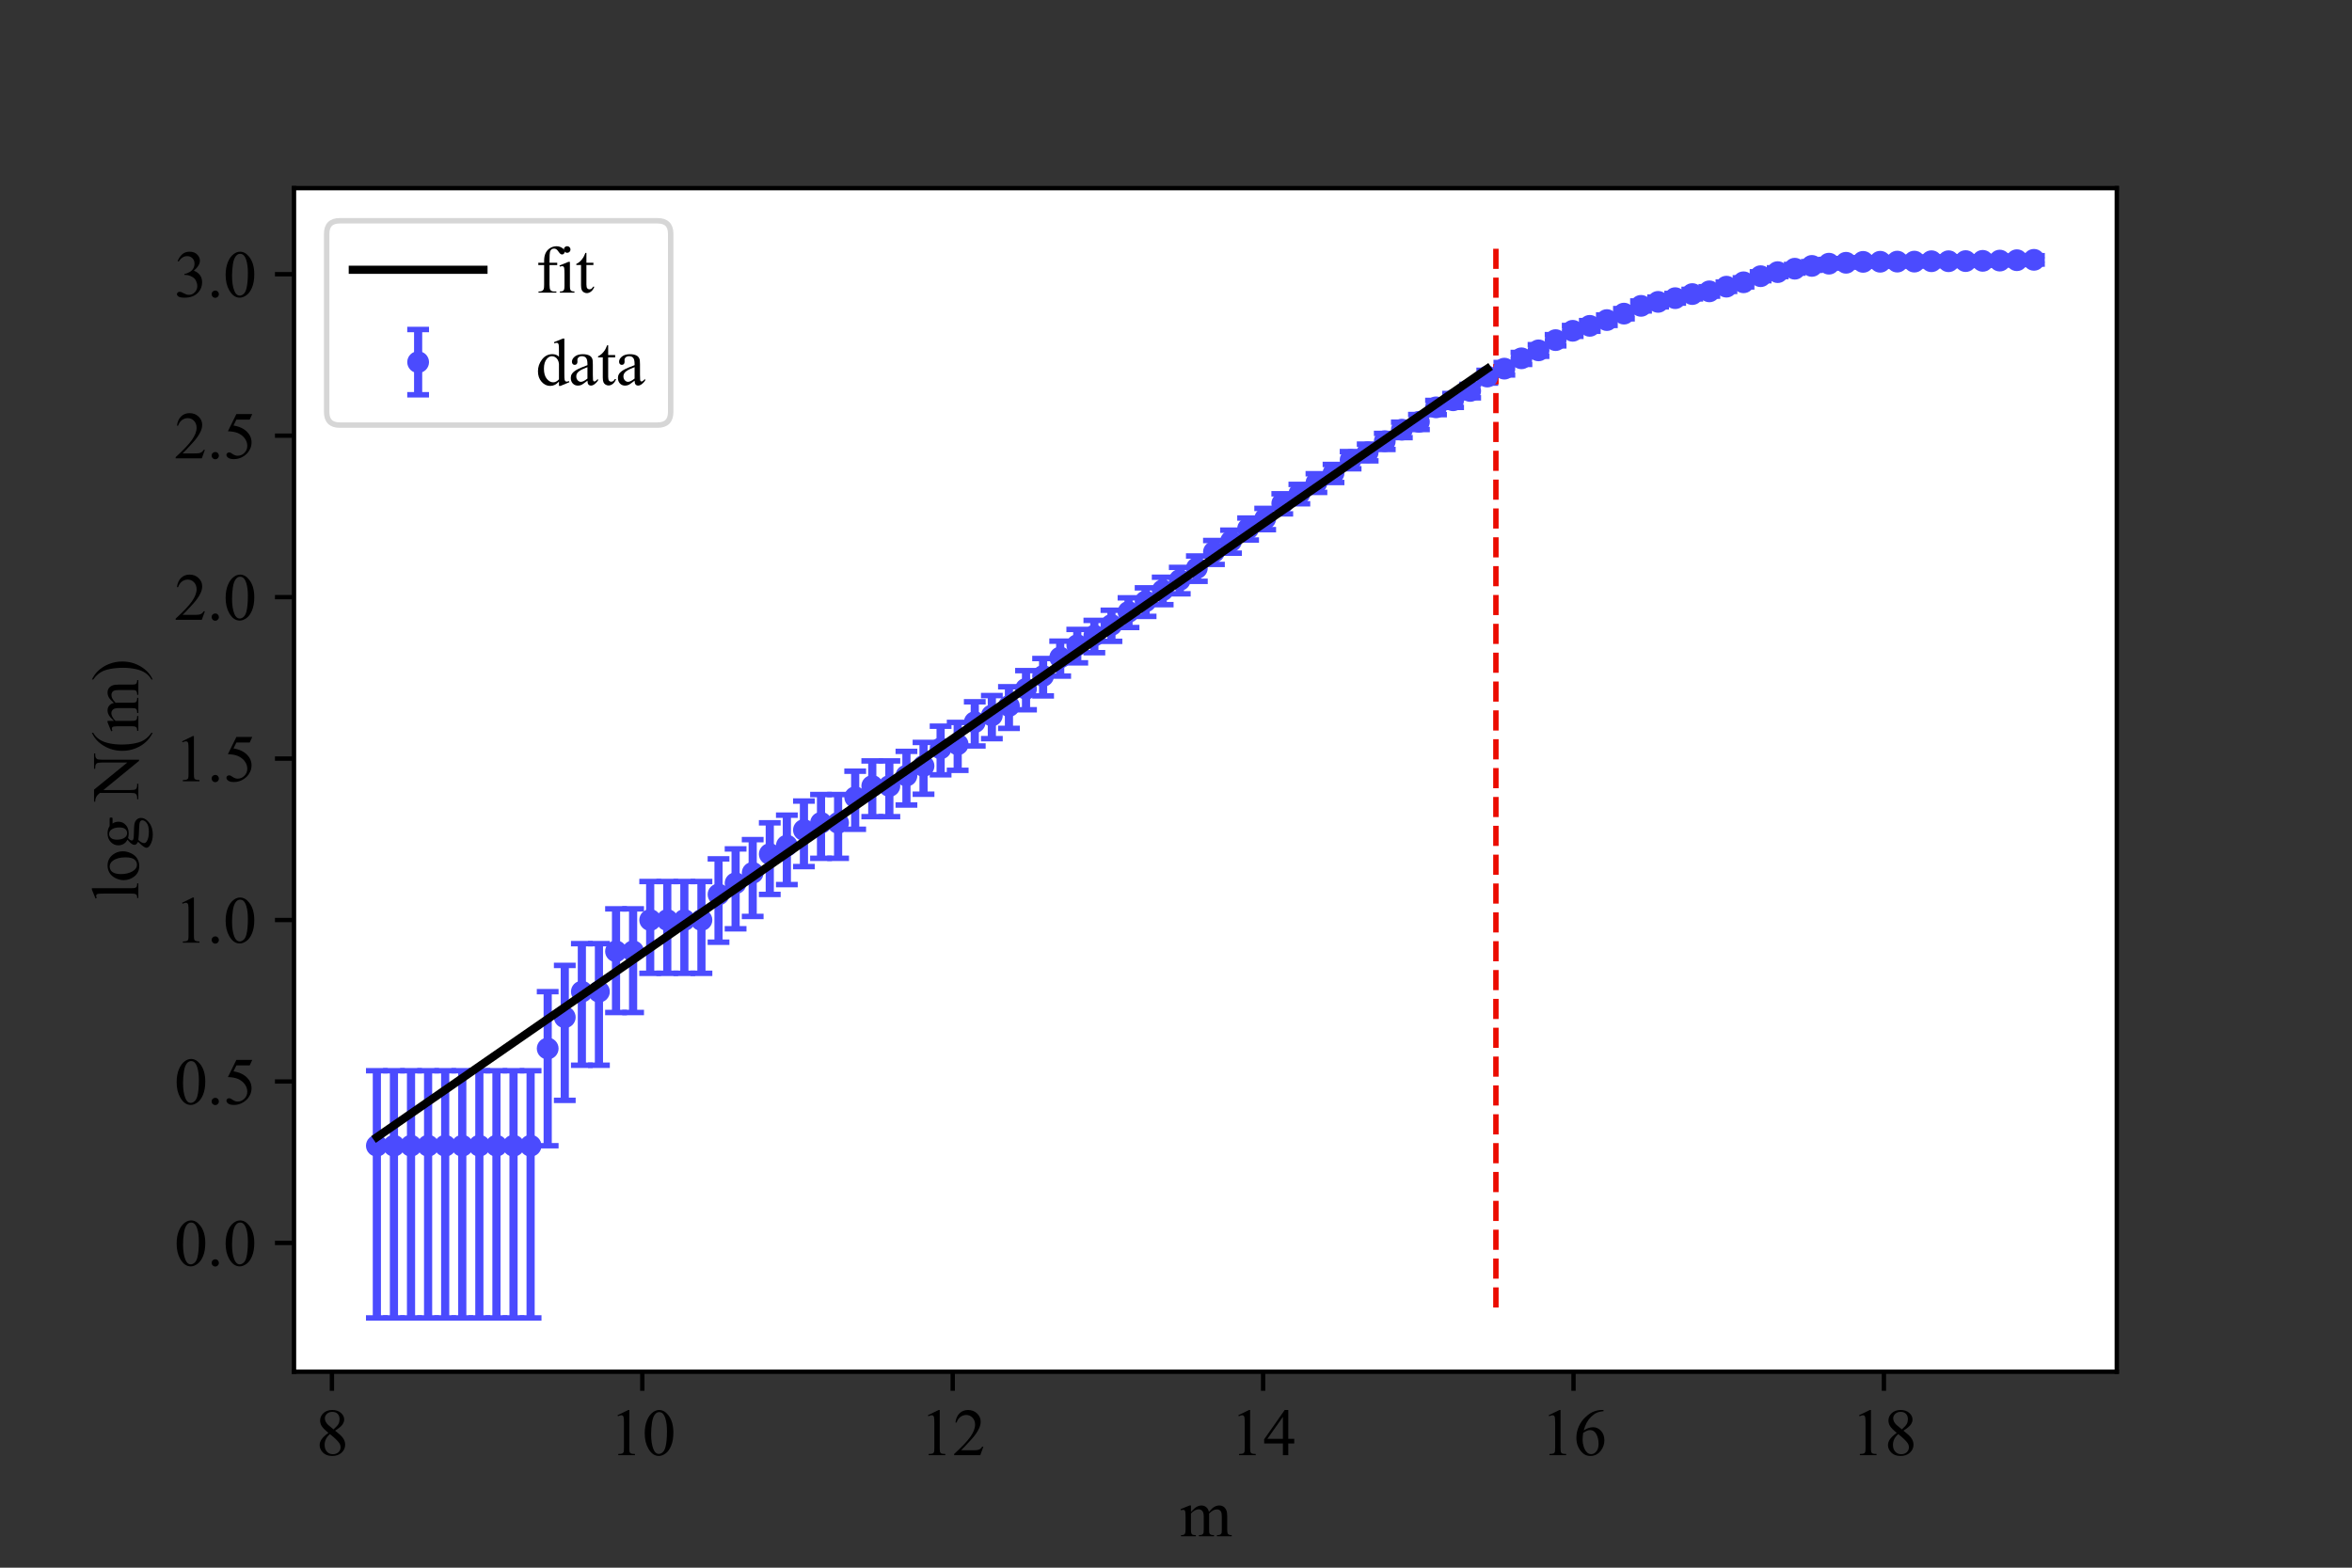 <?xml version="1.0" encoding="utf-8" standalone="no"?>
<!DOCTYPE svg PUBLIC "-//W3C//DTD SVG 1.1//EN"
  "http://www.w3.org/Graphics/SVG/1.1/DTD/svg11.dtd">
<svg xmlns:xlink="http://www.w3.org/1999/xlink" width="432pt" height="288pt" viewBox="0 0 432 288" xmlns="http://www.w3.org/2000/svg" version="1.1">
 <rect x="0" y="0" width="432" height="288" fill="#333333" stroke="none"/>
 <defs>
  <style type="text/css">*{stroke-linejoin: round; stroke-linecap: butt}</style>
 </defs>
 <g id="figure_1">
  <g id="patch_1">
   <path d="M 0 288 
L 432 288 
L 432 0 
L 0 0 
L 0 288 
z
" style="fill: none"/>
  </g>
  <g id="axes_1">
   <g id="patch_2">
    <path d="M 54 252 
L 388.8 252 
L 388.8 34.56 
L 54 34.56 
z
" style="fill: #ffffff"/>
   </g>
   <g id="matplotlib.axis_1">
    <g id="xtick_1">
     <g id="line2d_1">
      <defs>
       <path id="m88bdb728eb" d="M 0 0 
L 0 3.5 
" style="stroke: #000000; stroke-width: 0.8"/>
      </defs>
      <g>
       <use xlink:href="#m88bdb728eb" x="60.963" y="252" style="stroke: #000000; stroke-width: 0.8"/>
      </g>
     </g>
     <g id="text_1">
      <!-- 8 -->
      <g transform="translate(57.963 267.332)scale(0.12 -0.12)">
       <defs>
        <path id="TimesNewRomanPSMT-38" d="M 1228 2134 
Q 725 2547 579 2797 
Q 434 3047 434 3316 
Q 434 3728 753 4026 
Q 1072 4325 1600 4325 
Q 2113 4325 2425 4047 
Q 2738 3769 2738 3413 
Q 2738 3175 2569 2928 
Q 2400 2681 1866 2347 
Q 2416 1922 2594 1678 
Q 2831 1359 2831 1006 
Q 2831 559 2490 242 
Q 2150 -75 1597 -75 
Q 994 -75 656 303 
Q 388 606 388 966 
Q 388 1247 577 1523 
Q 766 1800 1228 2134 
z
M 1719 2469 
Q 2094 2806 2194 3001 
Q 2294 3197 2294 3444 
Q 2294 3772 2109 3958 
Q 1925 4144 1606 4144 
Q 1288 4144 1088 3959 
Q 888 3775 888 3528 
Q 888 3366 970 3203 
Q 1053 3041 1206 2894 
L 1719 2469 
z
M 1375 2016 
Q 1116 1797 991 1539 
Q 866 1281 866 981 
Q 866 578 1086 336 
Q 1306 94 1647 94 
Q 1984 94 2187 284 
Q 2391 475 2391 747 
Q 2391 972 2272 1150 
Q 2050 1481 1375 2016 
z
" transform="scale(0.016)"/>
       </defs>
       <use xlink:href="#TimesNewRomanPSMT-38"/>
      </g>
     </g>
    </g>
    <g id="xtick_2">
     <g id="line2d_2">
      <g>
       <use xlink:href="#m88bdb728eb" x="117.975" y="252" style="stroke: #000000; stroke-width: 0.8"/>
      </g>
     </g>
     <g id="text_2">
      <!-- 10 -->
      <g transform="translate(111.975 267.332)scale(0.12 -0.12)">
       <defs>
        <path id="TimesNewRomanPSMT-31" d="M 750 3822 
L 1781 4325 
L 1884 4325 
L 1884 747 
Q 1884 391 1914 303 
Q 1944 216 2037 169 
Q 2131 122 2419 116 
L 2419 0 
L 825 0 
L 825 116 
Q 1125 122 1212 167 
Q 1300 213 1334 289 
Q 1369 366 1369 747 
L 1369 3034 
Q 1369 3497 1338 3628 
Q 1316 3728 1258 3775 
Q 1200 3822 1119 3822 
Q 1003 3822 797 3725 
L 750 3822 
z
" transform="scale(0.016)"/>
        <path id="TimesNewRomanPSMT-30" d="M 231 2094 
Q 231 2819 450 3342 
Q 669 3866 1031 4122 
Q 1313 4325 1613 4325 
Q 2100 4325 2488 3828 
Q 2972 3213 2972 2159 
Q 2972 1422 2759 906 
Q 2547 391 2217 158 
Q 1888 -75 1581 -75 
Q 975 -75 572 641 
Q 231 1244 231 2094 
z
M 844 2016 
Q 844 1141 1059 588 
Q 1238 122 1591 122 
Q 1759 122 1940 273 
Q 2122 425 2216 781 
Q 2359 1319 2359 2297 
Q 2359 3022 2209 3506 
Q 2097 3866 1919 4016 
Q 1791 4119 1609 4119 
Q 1397 4119 1231 3928 
Q 1006 3669 925 3112 
Q 844 2556 844 2016 
z
" transform="scale(0.016)"/>
       </defs>
       <use xlink:href="#TimesNewRomanPSMT-31"/>
       <use xlink:href="#TimesNewRomanPSMT-30" x="50"/>
      </g>
     </g>
    </g>
    <g id="xtick_3">
     <g id="line2d_3">
      <g>
       <use xlink:href="#m88bdb728eb" x="174.987" y="252" style="stroke: #000000; stroke-width: 0.8"/>
      </g>
     </g>
     <g id="text_3">
      <!-- 12 -->
      <g transform="translate(168.987 267.332)scale(0.12 -0.12)">
       <defs>
        <path id="TimesNewRomanPSMT-32" d="M 2934 816 
L 2638 0 
L 138 0 
L 138 116 
Q 1241 1122 1691 1759 
Q 2141 2397 2141 2925 
Q 2141 3328 1894 3587 
Q 1647 3847 1303 3847 
Q 991 3847 742 3664 
Q 494 3481 375 3128 
L 259 3128 
Q 338 3706 661 4015 
Q 984 4325 1469 4325 
Q 1984 4325 2329 3994 
Q 2675 3663 2675 3213 
Q 2675 2891 2525 2569 
Q 2294 2063 1775 1497 
Q 997 647 803 472 
L 1909 472 
Q 2247 472 2383 497 
Q 2519 522 2628 598 
Q 2738 675 2819 816 
L 2934 816 
z
" transform="scale(0.016)"/>
       </defs>
       <use xlink:href="#TimesNewRomanPSMT-31"/>
       <use xlink:href="#TimesNewRomanPSMT-32" x="50"/>
      </g>
     </g>
    </g>
    <g id="xtick_4">
     <g id="line2d_4">
      <g>
       <use xlink:href="#m88bdb728eb" x="232" y="252" style="stroke: #000000; stroke-width: 0.8"/>
      </g>
     </g>
     <g id="text_4">
      <!-- 14 -->
      <g transform="translate(226 267.332)scale(0.12 -0.12)">
       <defs>
        <path id="TimesNewRomanPSMT-34" d="M 2978 1563 
L 2978 1119 
L 2409 1119 
L 2409 0 
L 1894 0 
L 1894 1119 
L 100 1119 
L 100 1519 
L 2066 4325 
L 2409 4325 
L 2409 1563 
L 2978 1563 
z
M 1894 1563 
L 1894 3666 
L 406 1563 
L 1894 1563 
z
" transform="scale(0.016)"/>
       </defs>
       <use xlink:href="#TimesNewRomanPSMT-31"/>
       <use xlink:href="#TimesNewRomanPSMT-34" x="50"/>
      </g>
     </g>
    </g>
    <g id="xtick_5">
     <g id="line2d_5">
      <g>
       <use xlink:href="#m88bdb728eb" x="289.012" y="252" style="stroke: #000000; stroke-width: 0.8"/>
      </g>
     </g>
     <g id="text_5">
      <!-- 16 -->
      <g transform="translate(283.012 267.332)scale(0.12 -0.12)">
       <defs>
        <path id="TimesNewRomanPSMT-36" d="M 2869 4325 
L 2869 4209 
Q 2456 4169 2195 4045 
Q 1934 3922 1679 3669 
Q 1425 3416 1258 3105 
Q 1091 2794 978 2366 
Q 1428 2675 1881 2675 
Q 2316 2675 2634 2325 
Q 2953 1975 2953 1425 
Q 2953 894 2631 456 
Q 2244 -75 1606 -75 
Q 1172 -75 869 213 
Q 275 772 275 1663 
Q 275 2231 503 2743 
Q 731 3256 1154 3653 
Q 1578 4050 1965 4187 
Q 2353 4325 2688 4325 
L 2869 4325 
z
M 925 2138 
Q 869 1716 869 1456 
Q 869 1156 980 804 
Q 1091 453 1309 247 
Q 1469 100 1697 100 
Q 1969 100 2183 356 
Q 2397 613 2397 1088 
Q 2397 1622 2184 2012 
Q 1972 2403 1581 2403 
Q 1463 2403 1327 2353 
Q 1191 2303 925 2138 
z
" transform="scale(0.016)"/>
       </defs>
       <use xlink:href="#TimesNewRomanPSMT-31"/>
       <use xlink:href="#TimesNewRomanPSMT-36" x="50"/>
      </g>
     </g>
    </g>
    <g id="xtick_6">
     <g id="line2d_6">
      <g>
       <use xlink:href="#m88bdb728eb" x="346.024" y="252" style="stroke: #000000; stroke-width: 0.8"/>
      </g>
     </g>
     <g id="text_6">
      <!-- 18 -->
      <g transform="translate(340.024 267.332)scale(0.12 -0.12)">
       <use xlink:href="#TimesNewRomanPSMT-31"/>
       <use xlink:href="#TimesNewRomanPSMT-38" x="50"/>
      </g>
     </g>
    </g>
    <g id="text_7">
     <!-- m -->
     <g transform="translate(216.733 282.232)scale(0.12 -0.12)">
      <defs>
       <path id="TimesNewRomanPSMT-6d" d="M 1050 2338 
Q 1363 2650 1419 2697 
Q 1559 2816 1721 2881 
Q 1884 2947 2044 2947 
Q 2313 2947 2506 2790 
Q 2700 2634 2766 2338 
Q 3088 2713 3309 2830 
Q 3531 2947 3766 2947 
Q 3994 2947 4170 2830 
Q 4347 2713 4450 2447 
Q 4519 2266 4519 1878 
L 4519 647 
Q 4519 378 4559 278 
Q 4591 209 4675 161 
Q 4759 113 4950 113 
L 4950 0 
L 3538 0 
L 3538 113 
L 3597 113 
Q 3781 113 3884 184 
Q 3956 234 3988 344 
Q 4000 397 4000 647 
L 4000 1878 
Q 4000 2228 3916 2372 
Q 3794 2572 3525 2572 
Q 3359 2572 3192 2489 
Q 3025 2406 2788 2181 
L 2781 2147 
L 2788 2013 
L 2788 647 
Q 2788 353 2820 281 
Q 2853 209 2943 161 
Q 3034 113 3253 113 
L 3253 0 
L 1806 0 
L 1806 113 
Q 2044 113 2133 169 
Q 2222 225 2256 338 
Q 2272 391 2272 647 
L 2272 1878 
Q 2272 2228 2169 2381 
Q 2031 2581 1784 2581 
Q 1616 2581 1450 2491 
Q 1191 2353 1050 2181 
L 1050 647 
Q 1050 366 1089 281 
Q 1128 197 1204 155 
Q 1281 113 1516 113 
L 1516 0 
L 100 0 
L 100 113 
Q 297 113 375 155 
Q 453 197 493 289 
Q 534 381 534 647 
L 534 1741 
Q 534 2213 506 2350 
Q 484 2453 437 2492 
Q 391 2531 309 2531 
Q 222 2531 100 2484 
L 53 2597 
L 916 2947 
L 1050 2947 
L 1050 2338 
z
" transform="scale(0.016)"/>
      </defs>
      <use xlink:href="#TimesNewRomanPSMT-6d"/>
     </g>
    </g>
   </g>
   <g id="matplotlib.axis_2">
    <g id="ytick_1">
     <g id="line2d_7">
      <defs>
       <path id="ma750f4c91d" d="M 0 0 
L -3.5 0 
" style="stroke: #000000; stroke-width: 0.8"/>
      </defs>
      <g>
       <use xlink:href="#ma750f4c91d" x="54" y="228.338" style="stroke: #000000; stroke-width: 0.8"/>
      </g>
     </g>
     <g id="text_8">
      <!-- 0.0 -->
      <g transform="translate(32 232.505)scale(0.12 -0.12)">
       <defs>
        <path id="TimesNewRomanPSMT-2e" d="M 800 606 
Q 947 606 1047 504 
Q 1147 403 1147 259 
Q 1147 116 1045 14 
Q 944 -88 800 -88 
Q 656 -88 554 14 
Q 453 116 453 259 
Q 453 406 554 506 
Q 656 606 800 606 
z
" transform="scale(0.016)"/>
       </defs>
       <use xlink:href="#TimesNewRomanPSMT-30"/>
       <use xlink:href="#TimesNewRomanPSMT-2e" x="50"/>
       <use xlink:href="#TimesNewRomanPSMT-30" x="75"/>
      </g>
     </g>
    </g>
    <g id="ytick_2">
     <g id="line2d_8">
      <g>
       <use xlink:href="#ma750f4c91d" x="54" y="198.678" style="stroke: #000000; stroke-width: 0.8"/>
      </g>
     </g>
     <g id="text_9">
      <!-- 0.5 -->
      <g transform="translate(32 202.844)scale(0.12 -0.12)">
       <defs>
        <path id="TimesNewRomanPSMT-35" d="M 2778 4238 
L 2534 3706 
L 1259 3706 
L 981 3138 
Q 1809 3016 2294 2522 
Q 2709 2097 2709 1522 
Q 2709 1188 2573 903 
Q 2438 619 2231 419 
Q 2025 219 1772 97 
Q 1413 -75 1034 -75 
Q 653 -75 479 54 
Q 306 184 306 341 
Q 306 428 378 495 
Q 450 563 559 563 
Q 641 563 702 538 
Q 763 513 909 409 
Q 1144 247 1384 247 
Q 1750 247 2026 523 
Q 2303 800 2303 1197 
Q 2303 1581 2056 1914 
Q 1809 2247 1375 2428 
Q 1034 2569 447 2591 
L 1259 4238 
L 2778 4238 
z
" transform="scale(0.016)"/>
       </defs>
       <use xlink:href="#TimesNewRomanPSMT-30"/>
       <use xlink:href="#TimesNewRomanPSMT-2e" x="50"/>
       <use xlink:href="#TimesNewRomanPSMT-35" x="75"/>
      </g>
     </g>
    </g>
    <g id="ytick_3">
     <g id="line2d_9">
      <g>
       <use xlink:href="#ma750f4c91d" x="54" y="169.018" style="stroke: #000000; stroke-width: 0.8"/>
      </g>
     </g>
     <g id="text_10">
      <!-- 1.0 -->
      <g transform="translate(32 173.184)scale(0.12 -0.12)">
       <use xlink:href="#TimesNewRomanPSMT-31"/>
       <use xlink:href="#TimesNewRomanPSMT-2e" x="50"/>
       <use xlink:href="#TimesNewRomanPSMT-30" x="75"/>
      </g>
     </g>
    </g>
    <g id="ytick_4">
     <g id="line2d_10">
      <g>
       <use xlink:href="#ma750f4c91d" x="54" y="139.357" style="stroke: #000000; stroke-width: 0.8"/>
      </g>
     </g>
     <g id="text_11">
      <!-- 1.5 -->
      <g transform="translate(32 143.523)scale(0.12 -0.12)">
       <use xlink:href="#TimesNewRomanPSMT-31"/>
       <use xlink:href="#TimesNewRomanPSMT-2e" x="50"/>
       <use xlink:href="#TimesNewRomanPSMT-35" x="75"/>
      </g>
     </g>
    </g>
    <g id="ytick_5">
     <g id="line2d_11">
      <g>
       <use xlink:href="#ma750f4c91d" x="54" y="109.697" style="stroke: #000000; stroke-width: 0.8"/>
      </g>
     </g>
     <g id="text_12">
      <!-- 2.0 -->
      <g transform="translate(32 113.863)scale(0.12 -0.12)">
       <use xlink:href="#TimesNewRomanPSMT-32"/>
       <use xlink:href="#TimesNewRomanPSMT-2e" x="50"/>
       <use xlink:href="#TimesNewRomanPSMT-30" x="75"/>
      </g>
     </g>
    </g>
    <g id="ytick_6">
     <g id="line2d_12">
      <g>
       <use xlink:href="#ma750f4c91d" x="54" y="80.036" style="stroke: #000000; stroke-width: 0.8"/>
      </g>
     </g>
     <g id="text_13">
      <!-- 2.5 -->
      <g transform="translate(32 84.202)scale(0.12 -0.12)">
       <use xlink:href="#TimesNewRomanPSMT-32"/>
       <use xlink:href="#TimesNewRomanPSMT-2e" x="50"/>
       <use xlink:href="#TimesNewRomanPSMT-35" x="75"/>
      </g>
     </g>
    </g>
    <g id="ytick_7">
     <g id="line2d_13">
      <g>
       <use xlink:href="#ma750f4c91d" x="54" y="50.376" style="stroke: #000000; stroke-width: 0.8"/>
      </g>
     </g>
     <g id="text_14">
      <!-- 3.0 -->
      <g transform="translate(32 54.542)scale(0.12 -0.12)">
       <defs>
        <path id="TimesNewRomanPSMT-33" d="M 325 3431 
Q 506 3859 782 4092 
Q 1059 4325 1472 4325 
Q 1981 4325 2253 3994 
Q 2459 3747 2459 3466 
Q 2459 3003 1878 2509 
Q 2269 2356 2469 2072 
Q 2669 1788 2669 1403 
Q 2669 853 2319 450 
Q 1863 -75 997 -75 
Q 569 -75 414 31 
Q 259 138 259 259 
Q 259 350 332 419 
Q 406 488 509 488 
Q 588 488 669 463 
Q 722 447 909 348 
Q 1097 250 1169 231 
Q 1284 197 1416 197 
Q 1734 197 1970 444 
Q 2206 691 2206 1028 
Q 2206 1275 2097 1509 
Q 2016 1684 1919 1775 
Q 1784 1900 1550 2001 
Q 1316 2103 1072 2103 
L 972 2103 
L 972 2197 
Q 1219 2228 1467 2375 
Q 1716 2522 1828 2728 
Q 1941 2934 1941 3181 
Q 1941 3503 1739 3701 
Q 1538 3900 1238 3900 
Q 753 3900 428 3381 
L 325 3431 
z
" transform="scale(0.016)"/>
       </defs>
       <use xlink:href="#TimesNewRomanPSMT-33"/>
       <use xlink:href="#TimesNewRomanPSMT-2e" x="50"/>
       <use xlink:href="#TimesNewRomanPSMT-30" x="75"/>
      </g>
     </g>
    </g>
    <g id="text_15">
     <!-- log N(m) -->
     <g transform="translate(25.411 165.442)rotate(-90)scale(0.12 -0.12)">
      <defs>
       <path id="TimesNewRomanPSMT-6c" d="M 1184 4444 
L 1184 647 
Q 1184 378 1223 290 
Q 1263 203 1344 158 
Q 1425 113 1647 113 
L 1647 0 
L 244 0 
L 244 113 
Q 441 113 512 153 
Q 584 194 625 287 
Q 666 381 666 647 
L 666 3247 
Q 666 3731 644 3842 
Q 622 3953 573 3993 
Q 525 4034 450 4034 
Q 369 4034 244 3984 
L 191 4094 
L 1044 4444 
L 1184 4444 
z
" transform="scale(0.016)"/>
       <path id="TimesNewRomanPSMT-6f" d="M 1600 2947 
Q 2250 2947 2644 2453 
Q 2978 2031 2978 1484 
Q 2978 1100 2793 706 
Q 2609 313 2286 112 
Q 1963 -88 1566 -88 
Q 919 -88 538 428 
Q 216 863 216 1403 
Q 216 1797 411 2186 
Q 606 2575 925 2761 
Q 1244 2947 1600 2947 
z
M 1503 2744 
Q 1338 2744 1170 2645 
Q 1003 2547 900 2300 
Q 797 2053 797 1666 
Q 797 1041 1045 587 
Q 1294 134 1700 134 
Q 2003 134 2200 384 
Q 2397 634 2397 1244 
Q 2397 2006 2069 2444 
Q 1847 2744 1503 2744 
z
" transform="scale(0.016)"/>
       <path id="TimesNewRomanPSMT-67" d="M 966 1044 
Q 703 1172 562 1401 
Q 422 1631 422 1909 
Q 422 2334 742 2640 
Q 1063 2947 1563 2947 
Q 1972 2947 2272 2747 
L 2878 2747 
Q 3013 2747 3034 2739 
Q 3056 2731 3066 2713 
Q 3084 2684 3084 2613 
Q 3084 2531 3069 2500 
Q 3059 2484 3036 2475 
Q 3013 2466 2878 2466 
L 2506 2466 
Q 2681 2241 2681 1891 
Q 2681 1491 2375 1206 
Q 2069 922 1553 922 
Q 1341 922 1119 984 
Q 981 866 932 777 
Q 884 688 884 625 
Q 884 572 936 522 
Q 988 472 1138 450 
Q 1225 438 1575 428 
Q 2219 413 2409 384 
Q 2700 344 2873 169 
Q 3047 -6 3047 -263 
Q 3047 -616 2716 -925 
Q 2228 -1381 1444 -1381 
Q 841 -1381 425 -1109 
Q 191 -953 191 -784 
Q 191 -709 225 -634 
Q 278 -519 444 -313 
Q 466 -284 763 25 
Q 600 122 533 198 
Q 466 275 466 372 
Q 466 481 555 628 
Q 644 775 966 1044 
z
M 1509 2797 
Q 1278 2797 1122 2612 
Q 966 2428 966 2047 
Q 966 1553 1178 1281 
Q 1341 1075 1591 1075 
Q 1828 1075 1981 1253 
Q 2134 1431 2134 1813 
Q 2134 2309 1919 2591 
Q 1759 2797 1509 2797 
z
M 934 0 
Q 788 -159 713 -296 
Q 638 -434 638 -550 
Q 638 -700 819 -813 
Q 1131 -1006 1722 -1006 
Q 2284 -1006 2551 -807 
Q 2819 -609 2819 -384 
Q 2819 -222 2659 -153 
Q 2497 -84 2016 -72 
Q 1313 -53 934 0 
z
" transform="scale(0.016)"/>
       <path id="TimesNewRomanPSMT-20" transform="scale(0.016)"/>
       <path id="TimesNewRomanPSMT-4e" d="M -84 4238 
L 1066 4238 
L 3656 1059 
L 3656 3503 
Q 3656 3894 3569 3991 
Q 3453 4122 3203 4122 
L 3056 4122 
L 3056 4238 
L 4531 4238 
L 4531 4122 
L 4381 4122 
Q 4113 4122 4000 3959 
Q 3931 3859 3931 3503 
L 3931 -69 
L 3819 -69 
L 1025 3344 
L 1025 734 
Q 1025 344 1109 247 
Q 1228 116 1475 116 
L 1625 116 
L 1625 0 
L 150 0 
L 150 116 
L 297 116 
Q 569 116 681 278 
Q 750 378 750 734 
L 750 3681 
Q 566 3897 470 3965 
Q 375 4034 191 4094 
Q 100 4122 -84 4122 
L -84 4238 
z
" transform="scale(0.016)"/>
       <path id="TimesNewRomanPSMT-28" d="M 1988 -1253 
L 1988 -1369 
Q 1516 -1131 1200 -813 
Q 750 -359 506 256 
Q 263 872 263 1534 
Q 263 2503 741 3301 
Q 1219 4100 1988 4444 
L 1988 4313 
Q 1603 4100 1356 3731 
Q 1109 3363 987 2797 
Q 866 2231 866 1616 
Q 866 947 969 400 
Q 1050 -31 1165 -292 
Q 1281 -553 1476 -793 
Q 1672 -1034 1988 -1253 
z
" transform="scale(0.016)"/>
       <path id="TimesNewRomanPSMT-29" d="M 144 4313 
L 144 4444 
Q 619 4209 934 3891 
Q 1381 3434 1625 2820 
Q 1869 2206 1869 1541 
Q 1869 572 1392 -226 
Q 916 -1025 144 -1369 
L 144 -1253 
Q 528 -1038 776 -670 
Q 1025 -303 1145 264 
Q 1266 831 1266 1447 
Q 1266 2113 1163 2663 
Q 1084 3094 967 3353 
Q 850 3613 656 3853 
Q 463 4094 144 4313 
z
" transform="scale(0.016)"/>
      </defs>
      <use xlink:href="#TimesNewRomanPSMT-6c"/>
      <use xlink:href="#TimesNewRomanPSMT-6f" x="27.783"/>
      <use xlink:href="#TimesNewRomanPSMT-67" x="77.783"/>
      <use xlink:href="#TimesNewRomanPSMT-20" x="127.783"/>
      <use xlink:href="#TimesNewRomanPSMT-4e" x="152.783"/>
      <use xlink:href="#TimesNewRomanPSMT-28" x="225"/>
      <use xlink:href="#TimesNewRomanPSMT-6d" x="258.301"/>
      <use xlink:href="#TimesNewRomanPSMT-29" x="336.084"/>
     </g>
    </g>
   </g>
   <g id="LineCollection_1">
    <path d="M 69.218 242.116 
L 69.218 196.703 
" clip-path="url(#pa4e24c86a5)" style="fill: none; stroke: #4b4bfe; stroke-width: 1.5"/>
    <path d="M 72.356 242.116 
L 72.356 196.703 
" clip-path="url(#pa4e24c86a5)" style="fill: none; stroke: #4b4bfe; stroke-width: 1.5"/>
    <path d="M 75.494 242.116 
L 75.494 196.703 
" clip-path="url(#pa4e24c86a5)" style="fill: none; stroke: #4b4bfe; stroke-width: 1.5"/>
    <path d="M 78.631 242.116 
L 78.631 196.703 
" clip-path="url(#pa4e24c86a5)" style="fill: none; stroke: #4b4bfe; stroke-width: 1.5"/>
    <path d="M 81.769 242.116 
L 81.769 196.703 
" clip-path="url(#pa4e24c86a5)" style="fill: none; stroke: #4b4bfe; stroke-width: 1.5"/>
    <path d="M 84.907 242.116 
L 84.907 196.703 
" clip-path="url(#pa4e24c86a5)" style="fill: none; stroke: #4b4bfe; stroke-width: 1.5"/>
    <path d="M 88.045 242.116 
L 88.045 196.703 
" clip-path="url(#pa4e24c86a5)" style="fill: none; stroke: #4b4bfe; stroke-width: 1.5"/>
    <path d="M 91.183 242.116 
L 91.183 196.703 
" clip-path="url(#pa4e24c86a5)" style="fill: none; stroke: #4b4bfe; stroke-width: 1.5"/>
    <path d="M 94.32 242.116 
L 94.32 196.703 
" clip-path="url(#pa4e24c86a5)" style="fill: none; stroke: #4b4bfe; stroke-width: 1.5"/>
    <path d="M 97.458 242.116 
L 97.458 196.703 
" clip-path="url(#pa4e24c86a5)" style="fill: none; stroke: #4b4bfe; stroke-width: 1.5"/>
    <path d="M 100.596 210.481 
L 100.596 182.178 
" clip-path="url(#pa4e24c86a5)" style="fill: none; stroke: #4b4bfe; stroke-width: 1.5"/>
    <path d="M 103.734 202.147 
L 103.734 177.352 
" clip-path="url(#pa4e24c86a5)" style="fill: none; stroke: #4b4bfe; stroke-width: 1.5"/>
    <path d="M 106.871 195.695 
L 106.871 173.358 
" clip-path="url(#pa4e24c86a5)" style="fill: none; stroke: #4b4bfe; stroke-width: 1.5"/>
    <path d="M 110.009 195.695 
L 110.009 173.358 
" clip-path="url(#pa4e24c86a5)" style="fill: none; stroke: #4b4bfe; stroke-width: 1.5"/>
    <path d="M 113.147 186.006 
L 113.147 166.967 
" clip-path="url(#pa4e24c86a5)" style="fill: none; stroke: #4b4bfe; stroke-width: 1.5"/>
    <path d="M 116.285 186.006 
L 116.285 166.967 
" clip-path="url(#pa4e24c86a5)" style="fill: none; stroke: #4b4bfe; stroke-width: 1.5"/>
    <path d="M 119.422 178.811 
L 119.422 161.939 
" clip-path="url(#pa4e24c86a5)" style="fill: none; stroke: #4b4bfe; stroke-width: 1.5"/>
    <path d="M 122.56 178.811 
L 122.56 161.939 
" clip-path="url(#pa4e24c86a5)" style="fill: none; stroke: #4b4bfe; stroke-width: 1.5"/>
    <path d="M 125.698 178.811 
L 125.698 161.939 
" clip-path="url(#pa4e24c86a5)" style="fill: none; stroke: #4b4bfe; stroke-width: 1.5"/>
    <path d="M 128.836 178.811 
L 128.836 161.939 
" clip-path="url(#pa4e24c86a5)" style="fill: none; stroke: #4b4bfe; stroke-width: 1.5"/>
    <path d="M 131.974 173.096 
L 131.974 157.787 
" clip-path="url(#pa4e24c86a5)" style="fill: none; stroke: #4b4bfe; stroke-width: 1.5"/>
    <path d="M 135.111 170.627 
L 135.111 155.952 
" clip-path="url(#pa4e24c86a5)" style="fill: none; stroke: #4b4bfe; stroke-width: 1.5"/>
    <path d="M 138.249 168.36 
L 138.249 154.247 
" clip-path="url(#pa4e24c86a5)" style="fill: none; stroke: #4b4bfe; stroke-width: 1.5"/>
    <path d="M 141.387 164.32 
L 141.387 151.16 
" clip-path="url(#pa4e24c86a5)" style="fill: none; stroke: #4b4bfe; stroke-width: 1.5"/>
    <path d="M 144.525 162.503 
L 144.525 149.753 
" clip-path="url(#pa4e24c86a5)" style="fill: none; stroke: #4b4bfe; stroke-width: 1.5"/>
    <path d="M 147.662 159.196 
L 147.662 147.161 
" clip-path="url(#pa4e24c86a5)" style="fill: none; stroke: #4b4bfe; stroke-width: 1.5"/>
    <path d="M 150.8 157.681 
L 150.8 145.961 
" clip-path="url(#pa4e24c86a5)" style="fill: none; stroke: #4b4bfe; stroke-width: 1.5"/>
    <path d="M 153.938 157.681 
L 153.938 145.961 
" clip-path="url(#pa4e24c86a5)" style="fill: none; stroke: #4b4bfe; stroke-width: 1.5"/>
    <path d="M 157.076 152.345 
L 157.076 141.678 
" clip-path="url(#pa4e24c86a5)" style="fill: none; stroke: #4b4bfe; stroke-width: 1.5"/>
    <path d="M 160.213 150.025 
L 160.213 139.787 
" clip-path="url(#pa4e24c86a5)" style="fill: none; stroke: #4b4bfe; stroke-width: 1.5"/>
    <path d="M 163.351 150.025 
L 163.351 139.787 
" clip-path="url(#pa4e24c86a5)" style="fill: none; stroke: #4b4bfe; stroke-width: 1.5"/>
    <path d="M 166.489 147.888 
L 166.489 138.032 
" clip-path="url(#pa4e24c86a5)" style="fill: none; stroke: #4b4bfe; stroke-width: 1.5"/>
    <path d="M 169.627 145.908 
L 169.627 136.394 
" clip-path="url(#pa4e24c86a5)" style="fill: none; stroke: #4b4bfe; stroke-width: 1.5"/>
    <path d="M 172.765 142.337 
L 172.765 133.412 
" clip-path="url(#pa4e24c86a5)" style="fill: none; stroke: #4b4bfe; stroke-width: 1.5"/>
    <path d="M 175.902 141.513 
L 175.902 132.719 
" clip-path="url(#pa4e24c86a5)" style="fill: none; stroke: #4b4bfe; stroke-width: 1.5"/>
    <path d="M 179.04 137.041 
L 179.04 128.928 
" clip-path="url(#pa4e24c86a5)" style="fill: none; stroke: #4b4bfe; stroke-width: 1.5"/>
    <path d="M 182.178 135.702 
L 182.178 127.783 
" clip-path="url(#pa4e24c86a5)" style="fill: none; stroke: #4b4bfe; stroke-width: 1.5"/>
    <path d="M 185.316 133.812 
L 185.316 126.159 
" clip-path="url(#pa4e24c86a5)" style="fill: none; stroke: #4b4bfe; stroke-width: 1.5"/>
    <path d="M 188.453 130.39 
L 188.453 123.198 
" clip-path="url(#pa4e24c86a5)" style="fill: none; stroke: #4b4bfe; stroke-width: 1.5"/>
    <path d="M 191.591 127.839 
L 191.591 120.974 
" clip-path="url(#pa4e24c86a5)" style="fill: none; stroke: #4b4bfe; stroke-width: 1.5"/>
    <path d="M 194.729 124.207 
L 194.729 117.782 
" clip-path="url(#pa4e24c86a5)" style="fill: none; stroke: #4b4bfe; stroke-width: 1.5"/>
    <path d="M 197.867 121.775 
L 197.867 115.631 
" clip-path="url(#pa4e24c86a5)" style="fill: none; stroke: #4b4bfe; stroke-width: 1.5"/>
    <path d="M 201.004 119.906 
L 201.004 113.969 
" clip-path="url(#pa4e24c86a5)" style="fill: none; stroke: #4b4bfe; stroke-width: 1.5"/>
    <path d="M 204.142 117.824 
L 204.142 112.111 
" clip-path="url(#pa4e24c86a5)" style="fill: none; stroke: #4b4bfe; stroke-width: 1.5"/>
    <path d="M 207.28 115.281 
L 207.28 109.829 
" clip-path="url(#pa4e24c86a5)" style="fill: none; stroke: #4b4bfe; stroke-width: 1.5"/>
    <path d="M 210.418 113.24 
L 210.418 107.99 
" clip-path="url(#pa4e24c86a5)" style="fill: none; stroke: #4b4bfe; stroke-width: 1.5"/>
    <path d="M 213.556 111.085 
L 213.556 106.041 
" clip-path="url(#pa4e24c86a5)" style="fill: none; stroke: #4b4bfe; stroke-width: 1.5"/>
    <path d="M 216.693 109.093 
L 216.693 104.232 
" clip-path="url(#pa4e24c86a5)" style="fill: none; stroke: #4b4bfe; stroke-width: 1.5"/>
    <path d="M 219.831 106.798 
L 219.831 102.139 
" clip-path="url(#pa4e24c86a5)" style="fill: none; stroke: #4b4bfe; stroke-width: 1.5"/>
    <path d="M 222.969 103.691 
L 222.969 99.294 
" clip-path="url(#pa4e24c86a5)" style="fill: none; stroke: #4b4bfe; stroke-width: 1.5"/>
    <path d="M 226.107 101.625 
L 226.107 97.395 
" clip-path="url(#pa4e24c86a5)" style="fill: none; stroke: #4b4bfe; stroke-width: 1.5"/>
    <path d="M 229.244 99.211 
L 229.244 95.167 
" clip-path="url(#pa4e24c86a5)" style="fill: none; stroke: #4b4bfe; stroke-width: 1.5"/>
    <path d="M 232.382 97.304 
L 232.382 93.402 
" clip-path="url(#pa4e24c86a5)" style="fill: none; stroke: #4b4bfe; stroke-width: 1.5"/>
    <path d="M 235.52 94.406 
L 235.52 90.71 
" clip-path="url(#pa4e24c86a5)" style="fill: none; stroke: #4b4bfe; stroke-width: 1.5"/>
    <path d="M 238.658 92.552 
L 238.658 88.982 
" clip-path="url(#pa4e24c86a5)" style="fill: none; stroke: #4b4bfe; stroke-width: 1.5"/>
    <path d="M 241.796 90.464 
L 241.796 87.031 
" clip-path="url(#pa4e24c86a5)" style="fill: none; stroke: #4b4bfe; stroke-width: 1.5"/>
    <path d="M 244.933 88.64 
L 244.933 85.323 
" clip-path="url(#pa4e24c86a5)" style="fill: none; stroke: #4b4bfe; stroke-width: 1.5"/>
    <path d="M 248.071 86.122 
L 248.071 82.959 
" clip-path="url(#pa4e24c86a5)" style="fill: none; stroke: #4b4bfe; stroke-width: 1.5"/>
    <path d="M 251.209 84.664 
L 251.209 81.586 
" clip-path="url(#pa4e24c86a5)" style="fill: none; stroke: #4b4bfe; stroke-width: 1.5"/>
    <path d="M 254.347 82.574 
L 254.347 79.615 
" clip-path="url(#pa4e24c86a5)" style="fill: none; stroke: #4b4bfe; stroke-width: 1.5"/>
    <path d="M 257.484 80.397 
L 257.484 77.557 
" clip-path="url(#pa4e24c86a5)" style="fill: none; stroke: #4b4bfe; stroke-width: 1.5"/>
    <path d="M 260.622 78.913 
L 260.622 76.152 
" clip-path="url(#pa4e24c86a5)" style="fill: none; stroke: #4b4bfe; stroke-width: 1.5"/>
    <path d="M 263.76 76.177 
L 263.76 73.556 
" clip-path="url(#pa4e24c86a5)" style="fill: none; stroke: #4b4bfe; stroke-width: 1.5"/>
    <path d="M 266.898 74.845 
L 266.898 72.289 
" clip-path="url(#pa4e24c86a5)" style="fill: none; stroke: #4b4bfe; stroke-width: 1.5"/>
    <path d="M 270.035 73.087 
L 270.035 70.614 
" clip-path="url(#pa4e24c86a5)" style="fill: none; stroke: #4b4bfe; stroke-width: 1.5"/>
    <path d="M 273.173 70.379 
L 273.173 68.03 
" clip-path="url(#pa4e24c86a5)" style="fill: none; stroke: #4b4bfe; stroke-width: 1.5"/>
    <path d="M 276.311 68.89 
L 276.311 66.607 
" clip-path="url(#pa4e24c86a5)" style="fill: none; stroke: #4b4bfe; stroke-width: 1.5"/>
    <path d="M 279.449 66.948 
L 279.449 64.748 
" clip-path="url(#pa4e24c86a5)" style="fill: none; stroke: #4b4bfe; stroke-width: 1.5"/>
    <path d="M 282.587 65.457 
L 282.587 63.318 
" clip-path="url(#pa4e24c86a5)" style="fill: none; stroke: #4b4bfe; stroke-width: 1.5"/>
    <path d="M 285.724 63.536 
L 285.724 61.474 
" clip-path="url(#pa4e24c86a5)" style="fill: none; stroke: #4b4bfe; stroke-width: 1.5"/>
    <path d="M 288.862 61.787 
L 288.862 59.792 
" clip-path="url(#pa4e24c86a5)" style="fill: none; stroke: #4b4bfe; stroke-width: 1.5"/>
    <path d="M 292 60.859 
L 292 58.9 
" clip-path="url(#pa4e24c86a5)" style="fill: none; stroke: #4b4bfe; stroke-width: 1.5"/>
    <path d="M 295.138 59.781 
L 295.138 57.861 
" clip-path="url(#pa4e24c86a5)" style="fill: none; stroke: #4b4bfe; stroke-width: 1.5"/>
    <path d="M 298.275 58.571 
L 298.275 56.695 
" clip-path="url(#pa4e24c86a5)" style="fill: none; stroke: #4b4bfe; stroke-width: 1.5"/>
    <path d="M 301.413 57.118 
L 301.413 55.293 
" clip-path="url(#pa4e24c86a5)" style="fill: none; stroke: #4b4bfe; stroke-width: 1.5"/>
    <path d="M 304.551 56.372 
L 304.551 54.573 
" clip-path="url(#pa4e24c86a5)" style="fill: none; stroke: #4b4bfe; stroke-width: 1.5"/>
    <path d="M 307.689 55.679 
L 307.689 53.903 
" clip-path="url(#pa4e24c86a5)" style="fill: none; stroke: #4b4bfe; stroke-width: 1.5"/>
    <path d="M 310.826 54.912 
L 310.826 53.163 
" clip-path="url(#pa4e24c86a5)" style="fill: none; stroke: #4b4bfe; stroke-width: 1.5"/>
    <path d="M 313.964 54.404 
L 313.964 52.671 
" clip-path="url(#pa4e24c86a5)" style="fill: none; stroke: #4b4bfe; stroke-width: 1.5"/>
    <path d="M 317.102 53.53 
L 317.102 51.826 
" clip-path="url(#pa4e24c86a5)" style="fill: none; stroke: #4b4bfe; stroke-width: 1.5"/>
    <path d="M 320.24 52.713 
L 320.24 51.035 
" clip-path="url(#pa4e24c86a5)" style="fill: none; stroke: #4b4bfe; stroke-width: 1.5"/>
    <path d="M 323.378 51.573 
L 323.378 49.931 
" clip-path="url(#pa4e24c86a5)" style="fill: none; stroke: #4b4bfe; stroke-width: 1.5"/>
    <path d="M 326.515 50.814 
L 326.515 49.196 
" clip-path="url(#pa4e24c86a5)" style="fill: none; stroke: #4b4bfe; stroke-width: 1.5"/>
    <path d="M 329.653 50.177 
L 329.653 48.579 
" clip-path="url(#pa4e24c86a5)" style="fill: none; stroke: #4b4bfe; stroke-width: 1.5"/>
    <path d="M 332.791 49.654 
L 332.791 48.071 
" clip-path="url(#pa4e24c86a5)" style="fill: none; stroke: #4b4bfe; stroke-width: 1.5"/>
    <path d="M 335.929 49.238 
L 335.929 47.668 
" clip-path="url(#pa4e24c86a5)" style="fill: none; stroke: #4b4bfe; stroke-width: 1.5"/>
    <path d="M 339.066 49.068 
L 339.066 47.504 
" clip-path="url(#pa4e24c86a5)" style="fill: none; stroke: #4b4bfe; stroke-width: 1.5"/>
    <path d="M 342.204 48.9 
L 342.204 47.34 
" clip-path="url(#pa4e24c86a5)" style="fill: none; stroke: #4b4bfe; stroke-width: 1.5"/>
    <path d="M 345.342 48.876 
L 345.342 47.317 
" clip-path="url(#pa4e24c86a5)" style="fill: none; stroke: #4b4bfe; stroke-width: 1.5"/>
    <path d="M 348.48 48.852 
L 348.48 47.294 
" clip-path="url(#pa4e24c86a5)" style="fill: none; stroke: #4b4bfe; stroke-width: 1.5"/>
    <path d="M 351.617 48.852 
L 351.617 47.294 
" clip-path="url(#pa4e24c86a5)" style="fill: none; stroke: #4b4bfe; stroke-width: 1.5"/>
    <path d="M 354.755 48.78 
L 354.755 47.224 
" clip-path="url(#pa4e24c86a5)" style="fill: none; stroke: #4b4bfe; stroke-width: 1.5"/>
    <path d="M 357.893 48.78 
L 357.893 47.224 
" clip-path="url(#pa4e24c86a5)" style="fill: none; stroke: #4b4bfe; stroke-width: 1.5"/>
    <path d="M 361.031 48.757 
L 361.031 47.201 
" clip-path="url(#pa4e24c86a5)" style="fill: none; stroke: #4b4bfe; stroke-width: 1.5"/>
    <path d="M 364.169 48.709 
L 364.169 47.155 
" clip-path="url(#pa4e24c86a5)" style="fill: none; stroke: #4b4bfe; stroke-width: 1.5"/>
    <path d="M 367.306 48.661 
L 367.306 47.109 
" clip-path="url(#pa4e24c86a5)" style="fill: none; stroke: #4b4bfe; stroke-width: 1.5"/>
    <path d="M 370.444 48.59 
L 370.444 47.04 
" clip-path="url(#pa4e24c86a5)" style="fill: none; stroke: #4b4bfe; stroke-width: 1.5"/>
    <path d="M 373.582 48.519 
L 373.582 46.971 
" clip-path="url(#pa4e24c86a5)" style="fill: none; stroke: #4b4bfe; stroke-width: 1.5"/>
   </g>
   <g id="line2d_14">
    <defs>
     <path id="m3b84e457a9" d="M 2 0 
L -2 -0 
" style="stroke: #4b4bfe"/>
    </defs>
    <g clip-path="url(#pa4e24c86a5)">
     <use xlink:href="#m3b84e457a9" x="69.218" y="242.116" style="fill: #4b4bfe; stroke: #4b4bfe"/>
     <use xlink:href="#m3b84e457a9" x="72.356" y="242.116" style="fill: #4b4bfe; stroke: #4b4bfe"/>
     <use xlink:href="#m3b84e457a9" x="75.494" y="242.116" style="fill: #4b4bfe; stroke: #4b4bfe"/>
     <use xlink:href="#m3b84e457a9" x="78.631" y="242.116" style="fill: #4b4bfe; stroke: #4b4bfe"/>
     <use xlink:href="#m3b84e457a9" x="81.769" y="242.116" style="fill: #4b4bfe; stroke: #4b4bfe"/>
     <use xlink:href="#m3b84e457a9" x="84.907" y="242.116" style="fill: #4b4bfe; stroke: #4b4bfe"/>
     <use xlink:href="#m3b84e457a9" x="88.045" y="242.116" style="fill: #4b4bfe; stroke: #4b4bfe"/>
     <use xlink:href="#m3b84e457a9" x="91.183" y="242.116" style="fill: #4b4bfe; stroke: #4b4bfe"/>
     <use xlink:href="#m3b84e457a9" x="94.32" y="242.116" style="fill: #4b4bfe; stroke: #4b4bfe"/>
     <use xlink:href="#m3b84e457a9" x="97.458" y="242.116" style="fill: #4b4bfe; stroke: #4b4bfe"/>
     <use xlink:href="#m3b84e457a9" x="100.596" y="210.481" style="fill: #4b4bfe; stroke: #4b4bfe"/>
     <use xlink:href="#m3b84e457a9" x="103.734" y="202.147" style="fill: #4b4bfe; stroke: #4b4bfe"/>
     <use xlink:href="#m3b84e457a9" x="106.871" y="195.695" style="fill: #4b4bfe; stroke: #4b4bfe"/>
     <use xlink:href="#m3b84e457a9" x="110.009" y="195.695" style="fill: #4b4bfe; stroke: #4b4bfe"/>
     <use xlink:href="#m3b84e457a9" x="113.147" y="186.006" style="fill: #4b4bfe; stroke: #4b4bfe"/>
     <use xlink:href="#m3b84e457a9" x="116.285" y="186.006" style="fill: #4b4bfe; stroke: #4b4bfe"/>
     <use xlink:href="#m3b84e457a9" x="119.422" y="178.811" style="fill: #4b4bfe; stroke: #4b4bfe"/>
     <use xlink:href="#m3b84e457a9" x="122.56" y="178.811" style="fill: #4b4bfe; stroke: #4b4bfe"/>
     <use xlink:href="#m3b84e457a9" x="125.698" y="178.811" style="fill: #4b4bfe; stroke: #4b4bfe"/>
     <use xlink:href="#m3b84e457a9" x="128.836" y="178.811" style="fill: #4b4bfe; stroke: #4b4bfe"/>
     <use xlink:href="#m3b84e457a9" x="131.974" y="173.096" style="fill: #4b4bfe; stroke: #4b4bfe"/>
     <use xlink:href="#m3b84e457a9" x="135.111" y="170.627" style="fill: #4b4bfe; stroke: #4b4bfe"/>
     <use xlink:href="#m3b84e457a9" x="138.249" y="168.36" style="fill: #4b4bfe; stroke: #4b4bfe"/>
     <use xlink:href="#m3b84e457a9" x="141.387" y="164.32" style="fill: #4b4bfe; stroke: #4b4bfe"/>
     <use xlink:href="#m3b84e457a9" x="144.525" y="162.503" style="fill: #4b4bfe; stroke: #4b4bfe"/>
     <use xlink:href="#m3b84e457a9" x="147.662" y="159.196" style="fill: #4b4bfe; stroke: #4b4bfe"/>
     <use xlink:href="#m3b84e457a9" x="150.8" y="157.681" style="fill: #4b4bfe; stroke: #4b4bfe"/>
     <use xlink:href="#m3b84e457a9" x="153.938" y="157.681" style="fill: #4b4bfe; stroke: #4b4bfe"/>
     <use xlink:href="#m3b84e457a9" x="157.076" y="152.345" style="fill: #4b4bfe; stroke: #4b4bfe"/>
     <use xlink:href="#m3b84e457a9" x="160.213" y="150.025" style="fill: #4b4bfe; stroke: #4b4bfe"/>
     <use xlink:href="#m3b84e457a9" x="163.351" y="150.025" style="fill: #4b4bfe; stroke: #4b4bfe"/>
     <use xlink:href="#m3b84e457a9" x="166.489" y="147.888" style="fill: #4b4bfe; stroke: #4b4bfe"/>
     <use xlink:href="#m3b84e457a9" x="169.627" y="145.908" style="fill: #4b4bfe; stroke: #4b4bfe"/>
     <use xlink:href="#m3b84e457a9" x="172.765" y="142.337" style="fill: #4b4bfe; stroke: #4b4bfe"/>
     <use xlink:href="#m3b84e457a9" x="175.902" y="141.513" style="fill: #4b4bfe; stroke: #4b4bfe"/>
     <use xlink:href="#m3b84e457a9" x="179.04" y="137.041" style="fill: #4b4bfe; stroke: #4b4bfe"/>
     <use xlink:href="#m3b84e457a9" x="182.178" y="135.702" style="fill: #4b4bfe; stroke: #4b4bfe"/>
     <use xlink:href="#m3b84e457a9" x="185.316" y="133.812" style="fill: #4b4bfe; stroke: #4b4bfe"/>
     <use xlink:href="#m3b84e457a9" x="188.453" y="130.39" style="fill: #4b4bfe; stroke: #4b4bfe"/>
     <use xlink:href="#m3b84e457a9" x="191.591" y="127.839" style="fill: #4b4bfe; stroke: #4b4bfe"/>
     <use xlink:href="#m3b84e457a9" x="194.729" y="124.207" style="fill: #4b4bfe; stroke: #4b4bfe"/>
     <use xlink:href="#m3b84e457a9" x="197.867" y="121.775" style="fill: #4b4bfe; stroke: #4b4bfe"/>
     <use xlink:href="#m3b84e457a9" x="201.004" y="119.906" style="fill: #4b4bfe; stroke: #4b4bfe"/>
     <use xlink:href="#m3b84e457a9" x="204.142" y="117.824" style="fill: #4b4bfe; stroke: #4b4bfe"/>
     <use xlink:href="#m3b84e457a9" x="207.28" y="115.281" style="fill: #4b4bfe; stroke: #4b4bfe"/>
     <use xlink:href="#m3b84e457a9" x="210.418" y="113.24" style="fill: #4b4bfe; stroke: #4b4bfe"/>
     <use xlink:href="#m3b84e457a9" x="213.556" y="111.085" style="fill: #4b4bfe; stroke: #4b4bfe"/>
     <use xlink:href="#m3b84e457a9" x="216.693" y="109.093" style="fill: #4b4bfe; stroke: #4b4bfe"/>
     <use xlink:href="#m3b84e457a9" x="219.831" y="106.798" style="fill: #4b4bfe; stroke: #4b4bfe"/>
     <use xlink:href="#m3b84e457a9" x="222.969" y="103.691" style="fill: #4b4bfe; stroke: #4b4bfe"/>
     <use xlink:href="#m3b84e457a9" x="226.107" y="101.625" style="fill: #4b4bfe; stroke: #4b4bfe"/>
     <use xlink:href="#m3b84e457a9" x="229.244" y="99.211" style="fill: #4b4bfe; stroke: #4b4bfe"/>
     <use xlink:href="#m3b84e457a9" x="232.382" y="97.304" style="fill: #4b4bfe; stroke: #4b4bfe"/>
     <use xlink:href="#m3b84e457a9" x="235.52" y="94.406" style="fill: #4b4bfe; stroke: #4b4bfe"/>
     <use xlink:href="#m3b84e457a9" x="238.658" y="92.552" style="fill: #4b4bfe; stroke: #4b4bfe"/>
     <use xlink:href="#m3b84e457a9" x="241.796" y="90.464" style="fill: #4b4bfe; stroke: #4b4bfe"/>
     <use xlink:href="#m3b84e457a9" x="244.933" y="88.64" style="fill: #4b4bfe; stroke: #4b4bfe"/>
     <use xlink:href="#m3b84e457a9" x="248.071" y="86.122" style="fill: #4b4bfe; stroke: #4b4bfe"/>
     <use xlink:href="#m3b84e457a9" x="251.209" y="84.664" style="fill: #4b4bfe; stroke: #4b4bfe"/>
     <use xlink:href="#m3b84e457a9" x="254.347" y="82.574" style="fill: #4b4bfe; stroke: #4b4bfe"/>
     <use xlink:href="#m3b84e457a9" x="257.484" y="80.397" style="fill: #4b4bfe; stroke: #4b4bfe"/>
     <use xlink:href="#m3b84e457a9" x="260.622" y="78.913" style="fill: #4b4bfe; stroke: #4b4bfe"/>
     <use xlink:href="#m3b84e457a9" x="263.76" y="76.177" style="fill: #4b4bfe; stroke: #4b4bfe"/>
     <use xlink:href="#m3b84e457a9" x="266.898" y="74.845" style="fill: #4b4bfe; stroke: #4b4bfe"/>
     <use xlink:href="#m3b84e457a9" x="270.035" y="73.087" style="fill: #4b4bfe; stroke: #4b4bfe"/>
     <use xlink:href="#m3b84e457a9" x="273.173" y="70.379" style="fill: #4b4bfe; stroke: #4b4bfe"/>
     <use xlink:href="#m3b84e457a9" x="276.311" y="68.89" style="fill: #4b4bfe; stroke: #4b4bfe"/>
     <use xlink:href="#m3b84e457a9" x="279.449" y="66.948" style="fill: #4b4bfe; stroke: #4b4bfe"/>
     <use xlink:href="#m3b84e457a9" x="282.587" y="65.457" style="fill: #4b4bfe; stroke: #4b4bfe"/>
     <use xlink:href="#m3b84e457a9" x="285.724" y="63.536" style="fill: #4b4bfe; stroke: #4b4bfe"/>
     <use xlink:href="#m3b84e457a9" x="288.862" y="61.787" style="fill: #4b4bfe; stroke: #4b4bfe"/>
     <use xlink:href="#m3b84e457a9" x="292" y="60.859" style="fill: #4b4bfe; stroke: #4b4bfe"/>
     <use xlink:href="#m3b84e457a9" x="295.138" y="59.781" style="fill: #4b4bfe; stroke: #4b4bfe"/>
     <use xlink:href="#m3b84e457a9" x="298.275" y="58.571" style="fill: #4b4bfe; stroke: #4b4bfe"/>
     <use xlink:href="#m3b84e457a9" x="301.413" y="57.118" style="fill: #4b4bfe; stroke: #4b4bfe"/>
     <use xlink:href="#m3b84e457a9" x="304.551" y="56.372" style="fill: #4b4bfe; stroke: #4b4bfe"/>
     <use xlink:href="#m3b84e457a9" x="307.689" y="55.679" style="fill: #4b4bfe; stroke: #4b4bfe"/>
     <use xlink:href="#m3b84e457a9" x="310.826" y="54.912" style="fill: #4b4bfe; stroke: #4b4bfe"/>
     <use xlink:href="#m3b84e457a9" x="313.964" y="54.404" style="fill: #4b4bfe; stroke: #4b4bfe"/>
     <use xlink:href="#m3b84e457a9" x="317.102" y="53.53" style="fill: #4b4bfe; stroke: #4b4bfe"/>
     <use xlink:href="#m3b84e457a9" x="320.24" y="52.713" style="fill: #4b4bfe; stroke: #4b4bfe"/>
     <use xlink:href="#m3b84e457a9" x="323.378" y="51.573" style="fill: #4b4bfe; stroke: #4b4bfe"/>
     <use xlink:href="#m3b84e457a9" x="326.515" y="50.814" style="fill: #4b4bfe; stroke: #4b4bfe"/>
     <use xlink:href="#m3b84e457a9" x="329.653" y="50.177" style="fill: #4b4bfe; stroke: #4b4bfe"/>
     <use xlink:href="#m3b84e457a9" x="332.791" y="49.654" style="fill: #4b4bfe; stroke: #4b4bfe"/>
     <use xlink:href="#m3b84e457a9" x="335.929" y="49.238" style="fill: #4b4bfe; stroke: #4b4bfe"/>
     <use xlink:href="#m3b84e457a9" x="339.066" y="49.068" style="fill: #4b4bfe; stroke: #4b4bfe"/>
     <use xlink:href="#m3b84e457a9" x="342.204" y="48.9" style="fill: #4b4bfe; stroke: #4b4bfe"/>
     <use xlink:href="#m3b84e457a9" x="345.342" y="48.876" style="fill: #4b4bfe; stroke: #4b4bfe"/>
     <use xlink:href="#m3b84e457a9" x="348.48" y="48.852" style="fill: #4b4bfe; stroke: #4b4bfe"/>
     <use xlink:href="#m3b84e457a9" x="351.617" y="48.852" style="fill: #4b4bfe; stroke: #4b4bfe"/>
     <use xlink:href="#m3b84e457a9" x="354.755" y="48.78" style="fill: #4b4bfe; stroke: #4b4bfe"/>
     <use xlink:href="#m3b84e457a9" x="357.893" y="48.78" style="fill: #4b4bfe; stroke: #4b4bfe"/>
     <use xlink:href="#m3b84e457a9" x="361.031" y="48.757" style="fill: #4b4bfe; stroke: #4b4bfe"/>
     <use xlink:href="#m3b84e457a9" x="364.169" y="48.709" style="fill: #4b4bfe; stroke: #4b4bfe"/>
     <use xlink:href="#m3b84e457a9" x="367.306" y="48.661" style="fill: #4b4bfe; stroke: #4b4bfe"/>
     <use xlink:href="#m3b84e457a9" x="370.444" y="48.59" style="fill: #4b4bfe; stroke: #4b4bfe"/>
     <use xlink:href="#m3b84e457a9" x="373.582" y="48.519" style="fill: #4b4bfe; stroke: #4b4bfe"/>
    </g>
   </g>
   <g id="line2d_15">
    <g clip-path="url(#pa4e24c86a5)">
     <use xlink:href="#m3b84e457a9" x="69.218" y="196.703" style="fill: #4b4bfe; stroke: #4b4bfe"/>
     <use xlink:href="#m3b84e457a9" x="72.356" y="196.703" style="fill: #4b4bfe; stroke: #4b4bfe"/>
     <use xlink:href="#m3b84e457a9" x="75.494" y="196.703" style="fill: #4b4bfe; stroke: #4b4bfe"/>
     <use xlink:href="#m3b84e457a9" x="78.631" y="196.703" style="fill: #4b4bfe; stroke: #4b4bfe"/>
     <use xlink:href="#m3b84e457a9" x="81.769" y="196.703" style="fill: #4b4bfe; stroke: #4b4bfe"/>
     <use xlink:href="#m3b84e457a9" x="84.907" y="196.703" style="fill: #4b4bfe; stroke: #4b4bfe"/>
     <use xlink:href="#m3b84e457a9" x="88.045" y="196.703" style="fill: #4b4bfe; stroke: #4b4bfe"/>
     <use xlink:href="#m3b84e457a9" x="91.183" y="196.703" style="fill: #4b4bfe; stroke: #4b4bfe"/>
     <use xlink:href="#m3b84e457a9" x="94.32" y="196.703" style="fill: #4b4bfe; stroke: #4b4bfe"/>
     <use xlink:href="#m3b84e457a9" x="97.458" y="196.703" style="fill: #4b4bfe; stroke: #4b4bfe"/>
     <use xlink:href="#m3b84e457a9" x="100.596" y="182.178" style="fill: #4b4bfe; stroke: #4b4bfe"/>
     <use xlink:href="#m3b84e457a9" x="103.734" y="177.352" style="fill: #4b4bfe; stroke: #4b4bfe"/>
     <use xlink:href="#m3b84e457a9" x="106.871" y="173.358" style="fill: #4b4bfe; stroke: #4b4bfe"/>
     <use xlink:href="#m3b84e457a9" x="110.009" y="173.358" style="fill: #4b4bfe; stroke: #4b4bfe"/>
     <use xlink:href="#m3b84e457a9" x="113.147" y="166.967" style="fill: #4b4bfe; stroke: #4b4bfe"/>
     <use xlink:href="#m3b84e457a9" x="116.285" y="166.967" style="fill: #4b4bfe; stroke: #4b4bfe"/>
     <use xlink:href="#m3b84e457a9" x="119.422" y="161.939" style="fill: #4b4bfe; stroke: #4b4bfe"/>
     <use xlink:href="#m3b84e457a9" x="122.56" y="161.939" style="fill: #4b4bfe; stroke: #4b4bfe"/>
     <use xlink:href="#m3b84e457a9" x="125.698" y="161.939" style="fill: #4b4bfe; stroke: #4b4bfe"/>
     <use xlink:href="#m3b84e457a9" x="128.836" y="161.939" style="fill: #4b4bfe; stroke: #4b4bfe"/>
     <use xlink:href="#m3b84e457a9" x="131.974" y="157.787" style="fill: #4b4bfe; stroke: #4b4bfe"/>
     <use xlink:href="#m3b84e457a9" x="135.111" y="155.952" style="fill: #4b4bfe; stroke: #4b4bfe"/>
     <use xlink:href="#m3b84e457a9" x="138.249" y="154.247" style="fill: #4b4bfe; stroke: #4b4bfe"/>
     <use xlink:href="#m3b84e457a9" x="141.387" y="151.16" style="fill: #4b4bfe; stroke: #4b4bfe"/>
     <use xlink:href="#m3b84e457a9" x="144.525" y="149.753" style="fill: #4b4bfe; stroke: #4b4bfe"/>
     <use xlink:href="#m3b84e457a9" x="147.662" y="147.161" style="fill: #4b4bfe; stroke: #4b4bfe"/>
     <use xlink:href="#m3b84e457a9" x="150.8" y="145.961" style="fill: #4b4bfe; stroke: #4b4bfe"/>
     <use xlink:href="#m3b84e457a9" x="153.938" y="145.961" style="fill: #4b4bfe; stroke: #4b4bfe"/>
     <use xlink:href="#m3b84e457a9" x="157.076" y="141.678" style="fill: #4b4bfe; stroke: #4b4bfe"/>
     <use xlink:href="#m3b84e457a9" x="160.213" y="139.787" style="fill: #4b4bfe; stroke: #4b4bfe"/>
     <use xlink:href="#m3b84e457a9" x="163.351" y="139.787" style="fill: #4b4bfe; stroke: #4b4bfe"/>
     <use xlink:href="#m3b84e457a9" x="166.489" y="138.032" style="fill: #4b4bfe; stroke: #4b4bfe"/>
     <use xlink:href="#m3b84e457a9" x="169.627" y="136.394" style="fill: #4b4bfe; stroke: #4b4bfe"/>
     <use xlink:href="#m3b84e457a9" x="172.765" y="133.412" style="fill: #4b4bfe; stroke: #4b4bfe"/>
     <use xlink:href="#m3b84e457a9" x="175.902" y="132.719" style="fill: #4b4bfe; stroke: #4b4bfe"/>
     <use xlink:href="#m3b84e457a9" x="179.04" y="128.928" style="fill: #4b4bfe; stroke: #4b4bfe"/>
     <use xlink:href="#m3b84e457a9" x="182.178" y="127.783" style="fill: #4b4bfe; stroke: #4b4bfe"/>
     <use xlink:href="#m3b84e457a9" x="185.316" y="126.159" style="fill: #4b4bfe; stroke: #4b4bfe"/>
     <use xlink:href="#m3b84e457a9" x="188.453" y="123.198" style="fill: #4b4bfe; stroke: #4b4bfe"/>
     <use xlink:href="#m3b84e457a9" x="191.591" y="120.974" style="fill: #4b4bfe; stroke: #4b4bfe"/>
     <use xlink:href="#m3b84e457a9" x="194.729" y="117.782" style="fill: #4b4bfe; stroke: #4b4bfe"/>
     <use xlink:href="#m3b84e457a9" x="197.867" y="115.631" style="fill: #4b4bfe; stroke: #4b4bfe"/>
     <use xlink:href="#m3b84e457a9" x="201.004" y="113.969" style="fill: #4b4bfe; stroke: #4b4bfe"/>
     <use xlink:href="#m3b84e457a9" x="204.142" y="112.111" style="fill: #4b4bfe; stroke: #4b4bfe"/>
     <use xlink:href="#m3b84e457a9" x="207.28" y="109.829" style="fill: #4b4bfe; stroke: #4b4bfe"/>
     <use xlink:href="#m3b84e457a9" x="210.418" y="107.99" style="fill: #4b4bfe; stroke: #4b4bfe"/>
     <use xlink:href="#m3b84e457a9" x="213.556" y="106.041" style="fill: #4b4bfe; stroke: #4b4bfe"/>
     <use xlink:href="#m3b84e457a9" x="216.693" y="104.232" style="fill: #4b4bfe; stroke: #4b4bfe"/>
     <use xlink:href="#m3b84e457a9" x="219.831" y="102.139" style="fill: #4b4bfe; stroke: #4b4bfe"/>
     <use xlink:href="#m3b84e457a9" x="222.969" y="99.294" style="fill: #4b4bfe; stroke: #4b4bfe"/>
     <use xlink:href="#m3b84e457a9" x="226.107" y="97.395" style="fill: #4b4bfe; stroke: #4b4bfe"/>
     <use xlink:href="#m3b84e457a9" x="229.244" y="95.167" style="fill: #4b4bfe; stroke: #4b4bfe"/>
     <use xlink:href="#m3b84e457a9" x="232.382" y="93.402" style="fill: #4b4bfe; stroke: #4b4bfe"/>
     <use xlink:href="#m3b84e457a9" x="235.52" y="90.71" style="fill: #4b4bfe; stroke: #4b4bfe"/>
     <use xlink:href="#m3b84e457a9" x="238.658" y="88.982" style="fill: #4b4bfe; stroke: #4b4bfe"/>
     <use xlink:href="#m3b84e457a9" x="241.796" y="87.031" style="fill: #4b4bfe; stroke: #4b4bfe"/>
     <use xlink:href="#m3b84e457a9" x="244.933" y="85.323" style="fill: #4b4bfe; stroke: #4b4bfe"/>
     <use xlink:href="#m3b84e457a9" x="248.071" y="82.959" style="fill: #4b4bfe; stroke: #4b4bfe"/>
     <use xlink:href="#m3b84e457a9" x="251.209" y="81.586" style="fill: #4b4bfe; stroke: #4b4bfe"/>
     <use xlink:href="#m3b84e457a9" x="254.347" y="79.615" style="fill: #4b4bfe; stroke: #4b4bfe"/>
     <use xlink:href="#m3b84e457a9" x="257.484" y="77.557" style="fill: #4b4bfe; stroke: #4b4bfe"/>
     <use xlink:href="#m3b84e457a9" x="260.622" y="76.152" style="fill: #4b4bfe; stroke: #4b4bfe"/>
     <use xlink:href="#m3b84e457a9" x="263.76" y="73.556" style="fill: #4b4bfe; stroke: #4b4bfe"/>
     <use xlink:href="#m3b84e457a9" x="266.898" y="72.289" style="fill: #4b4bfe; stroke: #4b4bfe"/>
     <use xlink:href="#m3b84e457a9" x="270.035" y="70.614" style="fill: #4b4bfe; stroke: #4b4bfe"/>
     <use xlink:href="#m3b84e457a9" x="273.173" y="68.03" style="fill: #4b4bfe; stroke: #4b4bfe"/>
     <use xlink:href="#m3b84e457a9" x="276.311" y="66.607" style="fill: #4b4bfe; stroke: #4b4bfe"/>
     <use xlink:href="#m3b84e457a9" x="279.449" y="64.748" style="fill: #4b4bfe; stroke: #4b4bfe"/>
     <use xlink:href="#m3b84e457a9" x="282.587" y="63.318" style="fill: #4b4bfe; stroke: #4b4bfe"/>
     <use xlink:href="#m3b84e457a9" x="285.724" y="61.474" style="fill: #4b4bfe; stroke: #4b4bfe"/>
     <use xlink:href="#m3b84e457a9" x="288.862" y="59.792" style="fill: #4b4bfe; stroke: #4b4bfe"/>
     <use xlink:href="#m3b84e457a9" x="292" y="58.9" style="fill: #4b4bfe; stroke: #4b4bfe"/>
     <use xlink:href="#m3b84e457a9" x="295.138" y="57.861" style="fill: #4b4bfe; stroke: #4b4bfe"/>
     <use xlink:href="#m3b84e457a9" x="298.275" y="56.695" style="fill: #4b4bfe; stroke: #4b4bfe"/>
     <use xlink:href="#m3b84e457a9" x="301.413" y="55.293" style="fill: #4b4bfe; stroke: #4b4bfe"/>
     <use xlink:href="#m3b84e457a9" x="304.551" y="54.573" style="fill: #4b4bfe; stroke: #4b4bfe"/>
     <use xlink:href="#m3b84e457a9" x="307.689" y="53.903" style="fill: #4b4bfe; stroke: #4b4bfe"/>
     <use xlink:href="#m3b84e457a9" x="310.826" y="53.163" style="fill: #4b4bfe; stroke: #4b4bfe"/>
     <use xlink:href="#m3b84e457a9" x="313.964" y="52.671" style="fill: #4b4bfe; stroke: #4b4bfe"/>
     <use xlink:href="#m3b84e457a9" x="317.102" y="51.826" style="fill: #4b4bfe; stroke: #4b4bfe"/>
     <use xlink:href="#m3b84e457a9" x="320.24" y="51.035" style="fill: #4b4bfe; stroke: #4b4bfe"/>
     <use xlink:href="#m3b84e457a9" x="323.378" y="49.931" style="fill: #4b4bfe; stroke: #4b4bfe"/>
     <use xlink:href="#m3b84e457a9" x="326.515" y="49.196" style="fill: #4b4bfe; stroke: #4b4bfe"/>
     <use xlink:href="#m3b84e457a9" x="329.653" y="48.579" style="fill: #4b4bfe; stroke: #4b4bfe"/>
     <use xlink:href="#m3b84e457a9" x="332.791" y="48.071" style="fill: #4b4bfe; stroke: #4b4bfe"/>
     <use xlink:href="#m3b84e457a9" x="335.929" y="47.668" style="fill: #4b4bfe; stroke: #4b4bfe"/>
     <use xlink:href="#m3b84e457a9" x="339.066" y="47.504" style="fill: #4b4bfe; stroke: #4b4bfe"/>
     <use xlink:href="#m3b84e457a9" x="342.204" y="47.34" style="fill: #4b4bfe; stroke: #4b4bfe"/>
     <use xlink:href="#m3b84e457a9" x="345.342" y="47.317" style="fill: #4b4bfe; stroke: #4b4bfe"/>
     <use xlink:href="#m3b84e457a9" x="348.48" y="47.294" style="fill: #4b4bfe; stroke: #4b4bfe"/>
     <use xlink:href="#m3b84e457a9" x="351.617" y="47.294" style="fill: #4b4bfe; stroke: #4b4bfe"/>
     <use xlink:href="#m3b84e457a9" x="354.755" y="47.224" style="fill: #4b4bfe; stroke: #4b4bfe"/>
     <use xlink:href="#m3b84e457a9" x="357.893" y="47.224" style="fill: #4b4bfe; stroke: #4b4bfe"/>
     <use xlink:href="#m3b84e457a9" x="361.031" y="47.201" style="fill: #4b4bfe; stroke: #4b4bfe"/>
     <use xlink:href="#m3b84e457a9" x="364.169" y="47.155" style="fill: #4b4bfe; stroke: #4b4bfe"/>
     <use xlink:href="#m3b84e457a9" x="367.306" y="47.109" style="fill: #4b4bfe; stroke: #4b4bfe"/>
     <use xlink:href="#m3b84e457a9" x="370.444" y="47.04" style="fill: #4b4bfe; stroke: #4b4bfe"/>
     <use xlink:href="#m3b84e457a9" x="373.582" y="46.971" style="fill: #4b4bfe; stroke: #4b4bfe"/>
    </g>
   </g>
   <g id="LineCollection_2">
    <path d="M 274.759 240.203 
L 274.759 44.444 
" clip-path="url(#pa4e24c86a5)" style="fill: none; stroke-dasharray: 3.7,1.6; stroke-dashoffset: 0; stroke: #eb0c00"/>
   </g>
   <g id="line2d_16">
    <defs>
     <path id="mc8c8a147b1" d="M 0 1.5 
C 0.398 1.5 0.779 1.342 1.061 1.061 
C 1.342 0.779 1.5 0.398 1.5 0 
C 1.5 -0.398 1.342 -0.779 1.061 -1.061 
C 0.779 -1.342 0.398 -1.5 0 -1.5 
C -0.398 -1.5 -0.779 -1.342 -1.061 -1.061 
C -1.342 -0.779 -1.5 -0.398 -1.5 0 
C -1.5 0.398 -1.342 0.779 -1.061 1.061 
C -0.779 1.342 -0.398 1.5 0 1.5 
z
" style="stroke: #4b4bfe"/>
    </defs>
    <g clip-path="url(#pa4e24c86a5)">
     <use xlink:href="#mc8c8a147b1" x="69.218" y="210.481" style="fill: #4b4bfe; stroke: #4b4bfe"/>
     <use xlink:href="#mc8c8a147b1" x="72.356" y="210.481" style="fill: #4b4bfe; stroke: #4b4bfe"/>
     <use xlink:href="#mc8c8a147b1" x="75.494" y="210.481" style="fill: #4b4bfe; stroke: #4b4bfe"/>
     <use xlink:href="#mc8c8a147b1" x="78.631" y="210.481" style="fill: #4b4bfe; stroke: #4b4bfe"/>
     <use xlink:href="#mc8c8a147b1" x="81.769" y="210.481" style="fill: #4b4bfe; stroke: #4b4bfe"/>
     <use xlink:href="#mc8c8a147b1" x="84.907" y="210.481" style="fill: #4b4bfe; stroke: #4b4bfe"/>
     <use xlink:href="#mc8c8a147b1" x="88.045" y="210.481" style="fill: #4b4bfe; stroke: #4b4bfe"/>
     <use xlink:href="#mc8c8a147b1" x="91.183" y="210.481" style="fill: #4b4bfe; stroke: #4b4bfe"/>
     <use xlink:href="#mc8c8a147b1" x="94.32" y="210.481" style="fill: #4b4bfe; stroke: #4b4bfe"/>
     <use xlink:href="#mc8c8a147b1" x="97.458" y="210.481" style="fill: #4b4bfe; stroke: #4b4bfe"/>
     <use xlink:href="#mc8c8a147b1" x="100.596" y="192.624" style="fill: #4b4bfe; stroke: #4b4bfe"/>
     <use xlink:href="#mc8c8a147b1" x="103.734" y="186.875" style="fill: #4b4bfe; stroke: #4b4bfe"/>
     <use xlink:href="#mc8c8a147b1" x="106.871" y="182.178" style="fill: #4b4bfe; stroke: #4b4bfe"/>
     <use xlink:href="#mc8c8a147b1" x="110.009" y="182.178" style="fill: #4b4bfe; stroke: #4b4bfe"/>
     <use xlink:href="#mc8c8a147b1" x="113.147" y="174.766" style="fill: #4b4bfe; stroke: #4b4bfe"/>
     <use xlink:href="#mc8c8a147b1" x="116.285" y="174.766" style="fill: #4b4bfe; stroke: #4b4bfe"/>
     <use xlink:href="#mc8c8a147b1" x="119.422" y="169.018" style="fill: #4b4bfe; stroke: #4b4bfe"/>
     <use xlink:href="#mc8c8a147b1" x="122.56" y="169.018" style="fill: #4b4bfe; stroke: #4b4bfe"/>
     <use xlink:href="#mc8c8a147b1" x="125.698" y="169.018" style="fill: #4b4bfe; stroke: #4b4bfe"/>
     <use xlink:href="#mc8c8a147b1" x="128.836" y="169.018" style="fill: #4b4bfe; stroke: #4b4bfe"/>
     <use xlink:href="#mc8c8a147b1" x="131.974" y="164.32" style="fill: #4b4bfe; stroke: #4b4bfe"/>
     <use xlink:href="#mc8c8a147b1" x="135.111" y="162.258" style="fill: #4b4bfe; stroke: #4b4bfe"/>
     <use xlink:href="#mc8c8a147b1" x="138.249" y="160.349" style="fill: #4b4bfe; stroke: #4b4bfe"/>
     <use xlink:href="#mc8c8a147b1" x="141.387" y="156.909" style="fill: #4b4bfe; stroke: #4b4bfe"/>
     <use xlink:href="#mc8c8a147b1" x="144.525" y="155.347" style="fill: #4b4bfe; stroke: #4b4bfe"/>
     <use xlink:href="#mc8c8a147b1" x="147.662" y="152.482" style="fill: #4b4bfe; stroke: #4b4bfe"/>
     <use xlink:href="#mc8c8a147b1" x="150.8" y="151.16" style="fill: #4b4bfe; stroke: #4b4bfe"/>
     <use xlink:href="#mc8c8a147b1" x="153.938" y="151.16" style="fill: #4b4bfe; stroke: #4b4bfe"/>
     <use xlink:href="#mc8c8a147b1" x="157.076" y="146.463" style="fill: #4b4bfe; stroke: #4b4bfe"/>
     <use xlink:href="#mc8c8a147b1" x="160.213" y="144.401" style="fill: #4b4bfe; stroke: #4b4bfe"/>
     <use xlink:href="#mc8c8a147b1" x="163.351" y="144.401" style="fill: #4b4bfe; stroke: #4b4bfe"/>
     <use xlink:href="#mc8c8a147b1" x="166.489" y="142.492" style="fill: #4b4bfe; stroke: #4b4bfe"/>
     <use xlink:href="#mc8c8a147b1" x="169.627" y="140.714" style="fill: #4b4bfe; stroke: #4b4bfe"/>
     <use xlink:href="#mc8c8a147b1" x="172.765" y="137.49" style="fill: #4b4bfe; stroke: #4b4bfe"/>
     <use xlink:href="#mc8c8a147b1" x="175.902" y="136.743" style="fill: #4b4bfe; stroke: #4b4bfe"/>
     <use xlink:href="#mc8c8a147b1" x="179.04" y="132.667" style="fill: #4b4bfe; stroke: #4b4bfe"/>
     <use xlink:href="#mc8c8a147b1" x="182.178" y="131.44" style="fill: #4b4bfe; stroke: #4b4bfe"/>
     <use xlink:href="#mc8c8a147b1" x="185.316" y="129.702" style="fill: #4b4bfe; stroke: #4b4bfe"/>
     <use xlink:href="#mc8c8a147b1" x="188.453" y="126.544" style="fill: #4b4bfe; stroke: #4b4bfe"/>
     <use xlink:href="#mc8c8a147b1" x="191.591" y="124.178" style="fill: #4b4bfe; stroke: #4b4bfe"/>
     <use xlink:href="#mc8c8a147b1" x="194.729" y="120.795" style="fill: #4b4bfe; stroke: #4b4bfe"/>
     <use xlink:href="#mc8c8a147b1" x="197.867" y="118.52" style="fill: #4b4bfe; stroke: #4b4bfe"/>
     <use xlink:href="#mc8c8a147b1" x="201.004" y="116.767" style="fill: #4b4bfe; stroke: #4b4bfe"/>
     <use xlink:href="#mc8c8a147b1" x="204.142" y="114.809" style="fill: #4b4bfe; stroke: #4b4bfe"/>
     <use xlink:href="#mc8c8a147b1" x="207.28" y="112.411" style="fill: #4b4bfe; stroke: #4b4bfe"/>
     <use xlink:href="#mc8c8a147b1" x="210.418" y="110.481" style="fill: #4b4bfe; stroke: #4b4bfe"/>
     <use xlink:href="#mc8c8a147b1" x="213.556" y="108.44" style="fill: #4b4bfe; stroke: #4b4bfe"/>
     <use xlink:href="#mc8c8a147b1" x="216.693" y="106.548" style="fill: #4b4bfe; stroke: #4b4bfe"/>
     <use xlink:href="#mc8c8a147b1" x="219.831" y="104.363" style="fill: #4b4bfe; stroke: #4b4bfe"/>
     <use xlink:href="#mc8c8a147b1" x="222.969" y="101.399" style="fill: #4b4bfe; stroke: #4b4bfe"/>
     <use xlink:href="#mc8c8a147b1" x="226.107" y="99.423" style="fill: #4b4bfe; stroke: #4b4bfe"/>
     <use xlink:href="#mc8c8a147b1" x="229.244" y="97.109" style="fill: #4b4bfe; stroke: #4b4bfe"/>
     <use xlink:href="#mc8c8a147b1" x="232.382" y="95.279" style="fill: #4b4bfe; stroke: #4b4bfe"/>
     <use xlink:href="#mc8c8a147b1" x="235.52" y="92.492" style="fill: #4b4bfe; stroke: #4b4bfe"/>
     <use xlink:href="#mc8c8a147b1" x="238.658" y="90.705" style="fill: #4b4bfe; stroke: #4b4bfe"/>
     <use xlink:href="#mc8c8a147b1" x="241.796" y="88.691" style="fill: #4b4bfe; stroke: #4b4bfe"/>
     <use xlink:href="#mc8c8a147b1" x="244.933" y="86.928" style="fill: #4b4bfe; stroke: #4b4bfe"/>
     <use xlink:href="#mc8c8a147b1" x="248.071" y="84.492" style="fill: #4b4bfe; stroke: #4b4bfe"/>
     <use xlink:href="#mc8c8a147b1" x="251.209" y="83.079" style="fill: #4b4bfe; stroke: #4b4bfe"/>
     <use xlink:href="#mc8c8a147b1" x="254.347" y="81.052" style="fill: #4b4bfe; stroke: #4b4bfe"/>
     <use xlink:href="#mc8c8a147b1" x="257.484" y="78.938" style="fill: #4b4bfe; stroke: #4b4bfe"/>
     <use xlink:href="#mc8c8a147b1" x="260.622" y="77.496" style="fill: #4b4bfe; stroke: #4b4bfe"/>
     <use xlink:href="#mc8c8a147b1" x="263.76" y="74.833" style="fill: #4b4bfe; stroke: #4b4bfe"/>
     <use xlink:href="#mc8c8a147b1" x="266.898" y="73.535" style="fill: #4b4bfe; stroke: #4b4bfe"/>
     <use xlink:href="#mc8c8a147b1" x="270.035" y="71.821" style="fill: #4b4bfe; stroke: #4b4bfe"/>
     <use xlink:href="#mc8c8a147b1" x="273.173" y="69.178" style="fill: #4b4bfe; stroke: #4b4bfe"/>
     <use xlink:href="#mc8c8a147b1" x="276.311" y="67.723" style="fill: #4b4bfe; stroke: #4b4bfe"/>
     <use xlink:href="#mc8c8a147b1" x="279.449" y="65.825" style="fill: #4b4bfe; stroke: #4b4bfe"/>
     <use xlink:href="#mc8c8a147b1" x="282.587" y="64.365" style="fill: #4b4bfe; stroke: #4b4bfe"/>
     <use xlink:href="#mc8c8a147b1" x="285.724" y="62.484" style="fill: #4b4bfe; stroke: #4b4bfe"/>
     <use xlink:href="#mc8c8a147b1" x="288.862" y="60.77" style="fill: #4b4bfe; stroke: #4b4bfe"/>
     <use xlink:href="#mc8c8a147b1" x="292" y="59.861" style="fill: #4b4bfe; stroke: #4b4bfe"/>
     <use xlink:href="#mc8c8a147b1" x="295.138" y="58.803" style="fill: #4b4bfe; stroke: #4b4bfe"/>
     <use xlink:href="#mc8c8a147b1" x="298.275" y="57.616" style="fill: #4b4bfe; stroke: #4b4bfe"/>
     <use xlink:href="#mc8c8a147b1" x="301.413" y="56.189" style="fill: #4b4bfe; stroke: #4b4bfe"/>
     <use xlink:href="#mc8c8a147b1" x="304.551" y="55.457" style="fill: #4b4bfe; stroke: #4b4bfe"/>
     <use xlink:href="#mc8c8a147b1" x="307.689" y="54.776" style="fill: #4b4bfe; stroke: #4b4bfe"/>
     <use xlink:href="#mc8c8a147b1" x="310.826" y="54.023" style="fill: #4b4bfe; stroke: #4b4bfe"/>
     <use xlink:href="#mc8c8a147b1" x="313.964" y="53.523" style="fill: #4b4bfe; stroke: #4b4bfe"/>
     <use xlink:href="#mc8c8a147b1" x="317.102" y="52.664" style="fill: #4b4bfe; stroke: #4b4bfe"/>
     <use xlink:href="#mc8c8a147b1" x="320.24" y="51.86" style="fill: #4b4bfe; stroke: #4b4bfe"/>
     <use xlink:href="#mc8c8a147b1" x="323.378" y="50.739" style="fill: #4b4bfe; stroke: #4b4bfe"/>
     <use xlink:href="#mc8c8a147b1" x="326.515" y="49.992" style="fill: #4b4bfe; stroke: #4b4bfe"/>
     <use xlink:href="#mc8c8a147b1" x="329.653" y="49.365" style="fill: #4b4bfe; stroke: #4b4bfe"/>
     <use xlink:href="#mc8c8a147b1" x="332.791" y="48.85" style="fill: #4b4bfe; stroke: #4b4bfe"/>
     <use xlink:href="#mc8c8a147b1" x="335.929" y="48.441" style="fill: #4b4bfe; stroke: #4b4bfe"/>
     <use xlink:href="#mc8c8a147b1" x="339.066" y="48.274" style="fill: #4b4bfe; stroke: #4b4bfe"/>
     <use xlink:href="#mc8c8a147b1" x="342.204" y="48.108" style="fill: #4b4bfe; stroke: #4b4bfe"/>
     <use xlink:href="#mc8c8a147b1" x="345.342" y="48.085" style="fill: #4b4bfe; stroke: #4b4bfe"/>
     <use xlink:href="#mc8c8a147b1" x="348.48" y="48.061" style="fill: #4b4bfe; stroke: #4b4bfe"/>
     <use xlink:href="#mc8c8a147b1" x="351.617" y="48.061" style="fill: #4b4bfe; stroke: #4b4bfe"/>
     <use xlink:href="#mc8c8a147b1" x="354.755" y="47.991" style="fill: #4b4bfe; stroke: #4b4bfe"/>
     <use xlink:href="#mc8c8a147b1" x="357.893" y="47.991" style="fill: #4b4bfe; stroke: #4b4bfe"/>
     <use xlink:href="#mc8c8a147b1" x="361.031" y="47.967" style="fill: #4b4bfe; stroke: #4b4bfe"/>
     <use xlink:href="#mc8c8a147b1" x="364.169" y="47.92" style="fill: #4b4bfe; stroke: #4b4bfe"/>
     <use xlink:href="#mc8c8a147b1" x="367.306" y="47.873" style="fill: #4b4bfe; stroke: #4b4bfe"/>
     <use xlink:href="#mc8c8a147b1" x="370.444" y="47.803" style="fill: #4b4bfe; stroke: #4b4bfe"/>
     <use xlink:href="#mc8c8a147b1" x="373.582" y="47.734" style="fill: #4b4bfe; stroke: #4b4bfe"/>
    </g>
   </g>
   <g id="patch_3">
    <path d="M 54 252 
L 54 34.56 
" style="fill: none; stroke: #000000; stroke-width: 0.8; stroke-linejoin: miter; stroke-linecap: square"/>
   </g>
   <g id="patch_4">
    <path d="M 388.8 252 
L 388.8 34.56 
" style="fill: none; stroke: #000000; stroke-width: 0.8; stroke-linejoin: miter; stroke-linecap: square"/>
   </g>
   <g id="patch_5">
    <path d="M 54 252 
L 388.8 252 
" style="fill: none; stroke: #000000; stroke-width: 0.8; stroke-linejoin: miter; stroke-linecap: square"/>
   </g>
   <g id="patch_6">
    <path d="M 54 34.56 
L 388.8 34.56 
" style="fill: none; stroke: #000000; stroke-width: 0.8; stroke-linejoin: miter; stroke-linecap: square"/>
   </g>
   <g id="legend_1">
    <g id="patch_7">
     <path d="M 62.4 78.094 
L 120.787 78.094 
Q 123.188 78.094 123.188 75.694 
L 123.188 42.96 
Q 123.188 40.56 120.787 40.56 
L 62.4 40.56 
Q 60 40.56 60 42.96 
L 60 75.694 
Q 60 78.094 62.4 78.094 
z
" style="fill: #ffffff; opacity: 0.8; stroke: #cccccc; stroke-linejoin: miter"/>
    </g>
    <g id="line2d_17">
     <path d="M 64.8 49.56 
L 76.8 49.56 
L 88.8 49.56 
" style="fill: none; stroke: #000000; stroke-width: 1.5; stroke-linecap: square"/>
    </g>
    <g id="text_16">
     <!-- fit -->
     <g transform="translate(98.4 53.76)scale(0.12 -0.12)">
      <defs>
       <path id="TimesNewRomanPSMT-66" d="M 1319 2638 
L 1319 756 
Q 1319 356 1406 250 
Q 1522 113 1716 113 
L 1975 113 
L 1975 0 
L 266 0 
L 266 113 
L 394 113 
Q 519 113 622 175 
Q 725 238 764 344 
Q 803 450 803 756 
L 803 2638 
L 247 2638 
L 247 2863 
L 803 2863 
L 803 3050 
Q 803 3478 940 3775 
Q 1078 4072 1361 4255 
Q 1644 4438 1997 4438 
Q 2325 4438 2600 4225 
Q 2781 4084 2781 3909 
Q 2781 3816 2700 3733 
Q 2619 3650 2525 3650 
Q 2453 3650 2373 3701 
Q 2294 3753 2178 3923 
Q 2063 4094 1966 4153 
Q 1869 4213 1750 4213 
Q 1606 4213 1506 4136 
Q 1406 4059 1362 3898 
Q 1319 3738 1319 3069 
L 1319 2863 
L 2056 2863 
L 2056 2638 
L 1319 2638 
z
" transform="scale(0.016)"/>
       <path id="TimesNewRomanPSMT-69" d="M 928 4444 
Q 1059 4444 1151 4351 
Q 1244 4259 1244 4128 
Q 1244 3997 1151 3903 
Q 1059 3809 928 3809 
Q 797 3809 703 3903 
Q 609 3997 609 4128 
Q 609 4259 701 4351 
Q 794 4444 928 4444 
z
M 1188 2947 
L 1188 647 
Q 1188 378 1227 289 
Q 1266 200 1342 156 
Q 1419 113 1622 113 
L 1622 0 
L 231 0 
L 231 113 
Q 441 113 512 153 
Q 584 194 626 287 
Q 669 381 669 647 
L 669 1750 
Q 669 2216 641 2353 
Q 619 2453 572 2492 
Q 525 2531 444 2531 
Q 356 2531 231 2484 
L 188 2597 
L 1050 2947 
L 1188 2947 
z
" transform="scale(0.016)"/>
       <path id="TimesNewRomanPSMT-74" d="M 1031 3803 
L 1031 2863 
L 1700 2863 
L 1700 2644 
L 1031 2644 
L 1031 788 
Q 1031 509 1111 412 
Q 1191 316 1316 316 
Q 1419 316 1516 380 
Q 1613 444 1666 569 
L 1788 569 
Q 1678 263 1478 108 
Q 1278 -47 1066 -47 
Q 922 -47 784 33 
Q 647 113 581 261 
Q 516 409 516 719 
L 516 2644 
L 63 2644 
L 63 2747 
Q 234 2816 414 2980 
Q 594 3144 734 3369 
Q 806 3488 934 3803 
L 1031 3803 
z
" transform="scale(0.016)"/>
      </defs>
      <use xlink:href="#TimesNewRomanPSMT-66"/>
      <use xlink:href="#TimesNewRomanPSMT-69" x="33.301"/>
      <use xlink:href="#TimesNewRomanPSMT-74" x="61.084"/>
     </g>
    </g>
    <g id="LineCollection_3">
     <path d="M 76.8 72.527 
L 76.8 60.527 
" style="fill: none; stroke: #4b4bfe; stroke-width: 1.5"/>
    </g>
    <g id="line2d_18">
     <g>
      <use xlink:href="#m3b84e457a9" x="76.8" y="72.527" style="fill: #4b4bfe; stroke: #4b4bfe"/>
     </g>
    </g>
    <g id="line2d_19">
     <g>
      <use xlink:href="#m3b84e457a9" x="76.8" y="60.527" style="fill: #4b4bfe; stroke: #4b4bfe"/>
     </g>
    </g>
    <g id="line2d_20"/>
    <g id="line2d_21">
     <g>
      <use xlink:href="#mc8c8a147b1" x="76.8" y="66.527" style="fill: #4b4bfe; stroke: #4b4bfe"/>
     </g>
    </g>
    <g id="text_17">
     <!-- data -->
     <g transform="translate(98.4 70.727)scale(0.12 -0.12)">
      <defs>
       <path id="TimesNewRomanPSMT-64" d="M 2222 322 
Q 2013 103 1813 7 
Q 1613 -88 1381 -88 
Q 913 -88 563 304 
Q 213 697 213 1313 
Q 213 1928 600 2439 
Q 988 2950 1597 2950 
Q 1975 2950 2222 2709 
L 2222 3238 
Q 2222 3728 2198 3840 
Q 2175 3953 2125 3993 
Q 2075 4034 2000 4034 
Q 1919 4034 1784 3984 
L 1744 4094 
L 2597 4444 
L 2738 4444 
L 2738 1134 
Q 2738 631 2761 520 
Q 2784 409 2836 365 
Q 2888 322 2956 322 
Q 3041 322 3181 375 
L 3216 266 
L 2366 -88 
L 2222 -88 
L 2222 322 
z
M 2222 541 
L 2222 2016 
Q 2203 2228 2109 2403 
Q 2016 2578 1861 2667 
Q 1706 2756 1559 2756 
Q 1284 2756 1069 2509 
Q 784 2184 784 1559 
Q 784 928 1059 592 
Q 1334 256 1672 256 
Q 1956 256 2222 541 
z
" transform="scale(0.016)"/>
       <path id="TimesNewRomanPSMT-61" d="M 1822 413 
Q 1381 72 1269 19 
Q 1100 -59 909 -59 
Q 613 -59 420 144 
Q 228 347 228 678 
Q 228 888 322 1041 
Q 450 1253 767 1440 
Q 1084 1628 1822 1897 
L 1822 2009 
Q 1822 2438 1686 2597 
Q 1550 2756 1291 2756 
Q 1094 2756 978 2650 
Q 859 2544 859 2406 
L 866 2225 
Q 866 2081 792 2003 
Q 719 1925 600 1925 
Q 484 1925 411 2006 
Q 338 2088 338 2228 
Q 338 2497 613 2722 
Q 888 2947 1384 2947 
Q 1766 2947 2009 2819 
Q 2194 2722 2281 2516 
Q 2338 2381 2338 1966 
L 2338 994 
Q 2338 584 2353 492 
Q 2369 400 2405 369 
Q 2441 338 2488 338 
Q 2538 338 2575 359 
Q 2641 400 2828 588 
L 2828 413 
Q 2478 -56 2159 -56 
Q 2006 -56 1915 50 
Q 1825 156 1822 413 
z
M 1822 616 
L 1822 1706 
Q 1350 1519 1213 1441 
Q 966 1303 859 1153 
Q 753 1003 753 825 
Q 753 600 887 451 
Q 1022 303 1197 303 
Q 1434 303 1822 616 
z
" transform="scale(0.016)"/>
      </defs>
      <use xlink:href="#TimesNewRomanPSMT-64"/>
      <use xlink:href="#TimesNewRomanPSMT-61" x="50"/>
      <use xlink:href="#TimesNewRomanPSMT-74" x="94.385"/>
      <use xlink:href="#TimesNewRomanPSMT-61" x="122.168"/>
     </g>
    </g>
   </g>
   <g id="line2d_22">
    <path d="M 69.218 208.914 
L 72.356 206.742 
L 75.494 204.57 
L 78.631 202.398 
L 81.769 200.227 
L 84.907 198.055 
L 88.045 195.883 
L 91.183 193.711 
L 94.32 191.539 
L 97.458 189.367 
L 100.596 187.195 
L 103.734 185.023 
L 106.871 182.851 
L 110.009 180.679 
L 113.147 178.507 
L 116.285 176.335 
L 119.422 174.163 
L 122.56 171.991 
L 125.698 169.82 
L 128.836 167.648 
L 131.974 165.476 
L 135.111 163.304 
L 138.249 161.132 
L 141.387 158.96 
L 144.525 156.788 
L 147.662 154.616 
L 150.8 152.444 
L 153.938 150.272 
L 157.076 148.1 
L 160.213 145.928 
L 163.351 143.756 
L 166.489 141.584 
L 169.627 139.412 
L 172.765 137.241 
L 175.902 135.069 
L 179.04 132.897 
L 182.178 130.725 
L 185.316 128.553 
L 188.453 126.381 
L 191.591 124.209 
L 194.729 122.037 
L 197.867 119.865 
L 201.004 117.693 
L 204.142 115.521 
L 207.28 113.349 
L 210.418 111.177 
L 213.556 109.005 
L 216.693 106.834 
L 219.831 104.662 
L 222.969 102.49 
L 226.107 100.318 
L 229.244 98.146 
L 232.382 95.974 
L 235.52 93.802 
L 238.658 91.63 
L 241.796 89.458 
L 244.933 87.286 
L 248.071 85.114 
L 251.209 82.942 
L 254.347 80.77 
L 257.484 78.598 
L 260.622 76.427 
L 263.76 74.255 
L 266.898 72.083 
L 270.035 69.911 
L 273.173 67.739 
" clip-path="url(#pa4e24c86a5)" style="fill: none; stroke: #000000; stroke-width: 1.5; stroke-linecap: square"/>
   </g>
  </g>
 </g>
 <defs>
  <clipPath id="pa4e24c86a5">
   <rect x="54" y="34.56" width="334.8" height="217.44"/>
  </clipPath>
 </defs>
</svg>
